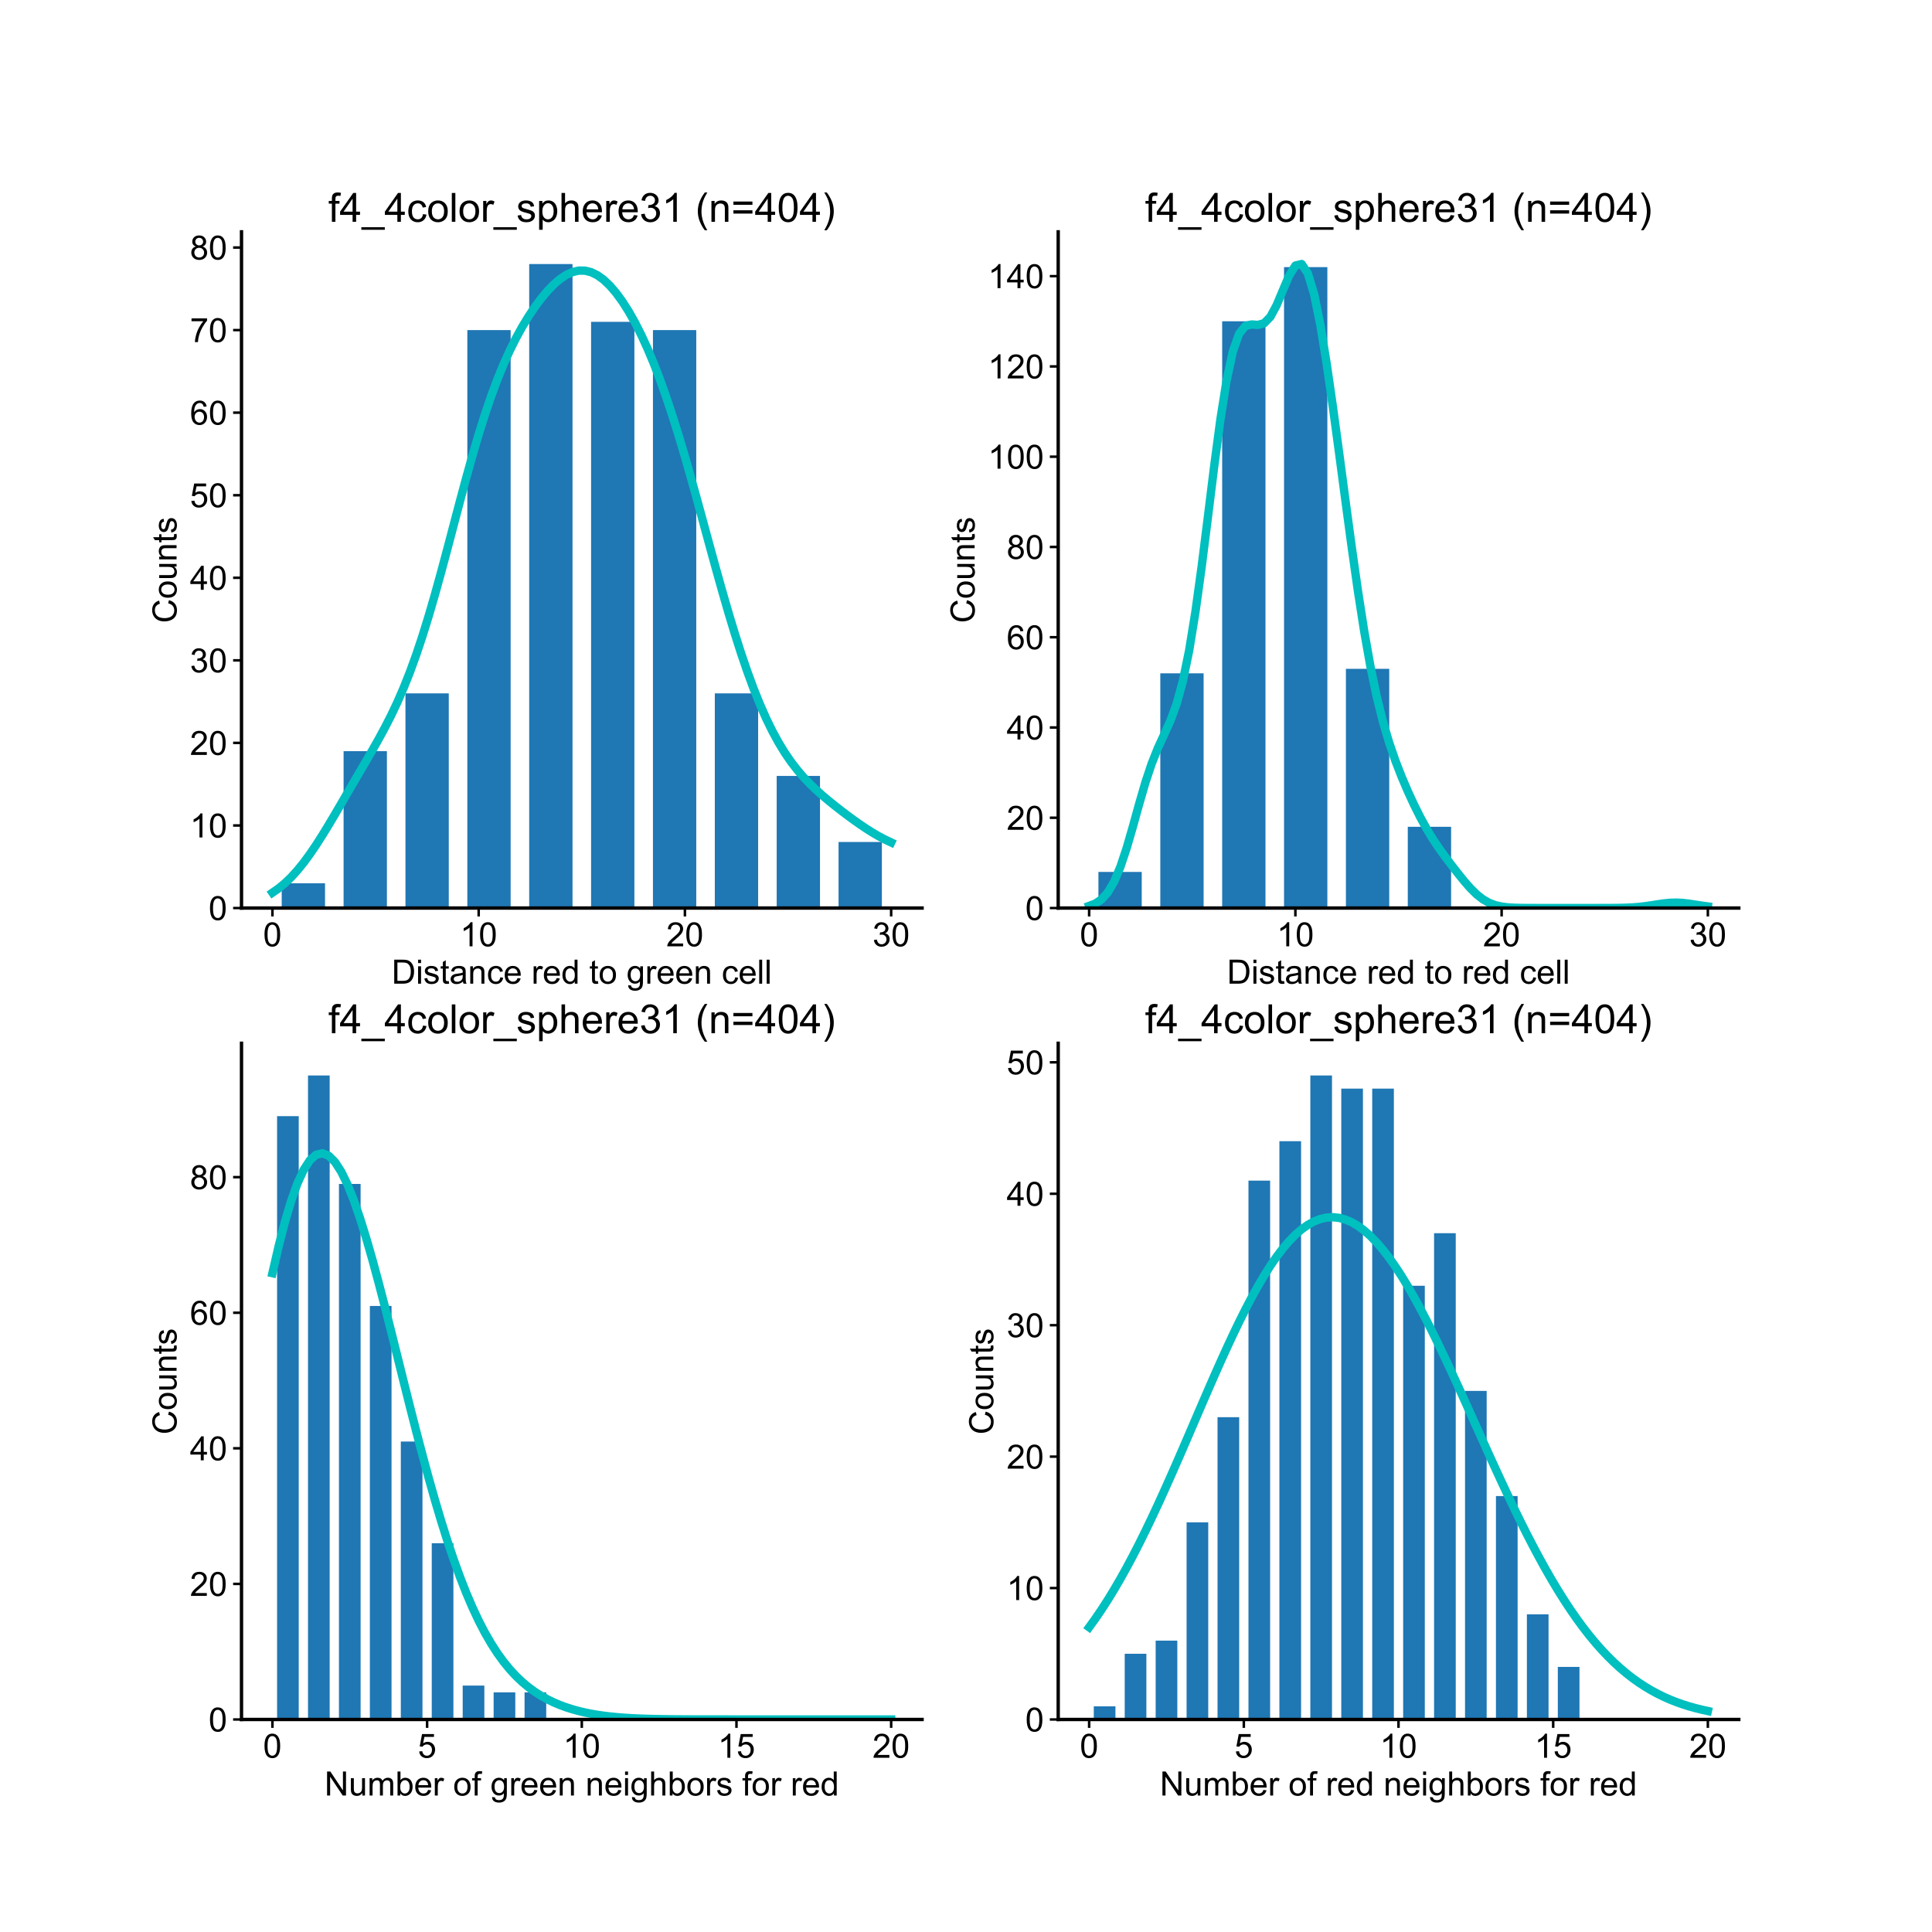 <?xml version="1.0" encoding="utf-8" standalone="no"?>
<!DOCTYPE svg PUBLIC "-//W3C//DTD SVG 1.1//EN"
  "http://www.w3.org/Graphics/SVG/1.1/DTD/svg11.dtd">
<!-- Created with matplotlib (https://matplotlib.org/) -->
<svg height="1152pt" version="1.1" viewBox="0 0 1152 1152" width="1152pt" xmlns="http://www.w3.org/2000/svg" xmlns:xlink="http://www.w3.org/1999/xlink">
 <defs>
  <style type="text/css">
*{stroke-linecap:butt;stroke-linejoin:round;}
  </style>
 </defs>
 <g id="figure_1">
  <g id="patch_1">
   <path d="M 0 1152 
L 1152 1152 
L 1152 0 
L 0 0 
z
" style="fill:none;"/>
  </g>
  <g id="axes_1">
   <g id="patch_2">
    <path d="M 144 541.44 
L 549.818 541.44 
L 549.818 138.24 
L 144 138.24 
z
" style="fill:none;"/>
   </g>
   <g id="matplotlib.axis_1">
    <g id="xtick_1">
     <g id="line2d_1">
      <defs>
       <path d="M 0 0 
L 0 5 
" id="m8ef0209c12" style="stroke:#000000;stroke-width:1.5;"/>
      </defs>
      <g>
       <use style="stroke:#000000;stroke-width:1.5;" x="162.446" xlink:href="#m8ef0209c12" y="541.44"/>
      </g>
     </g>
     <g id="text_1">
      <!-- 0 -->
      <defs>
       <path d="M 4.156 35.297 
Q 4.156 48 6.766 55.734 
Q 9.375 63.484 14.516 67.672 
Q 19.672 71.875 27.484 71.875 
Q 33.25 71.875 37.594 69.547 
Q 41.938 67.234 44.766 62.859 
Q 47.609 58.5 49.219 52.219 
Q 50.828 45.953 50.828 35.297 
Q 50.828 22.703 48.234 14.969 
Q 45.656 7.234 40.5 3 
Q 35.359 -1.219 27.484 -1.219 
Q 17.141 -1.219 11.234 6.203 
Q 4.156 15.141 4.156 35.297 
z
M 13.188 35.297 
Q 13.188 17.672 17.312 11.828 
Q 21.438 6 27.484 6 
Q 33.547 6 37.672 11.859 
Q 41.797 17.719 41.797 35.297 
Q 41.797 52.984 37.672 58.781 
Q 33.547 64.594 27.391 64.594 
Q 21.344 64.594 17.719 59.469 
Q 13.188 52.938 13.188 35.297 
z
" id="ArialMT-48"/>
      </defs>
      <g transform="translate(156.885 564.256)scale(0.2 -0.2)">
       <use xlink:href="#ArialMT-48"/>
      </g>
     </g>
    </g>
    <g id="xtick_2">
     <g id="line2d_2">
      <g>
       <use style="stroke:#000000;stroke-width:1.5;" x="285.421" xlink:href="#m8ef0209c12" y="541.44"/>
      </g>
     </g>
     <g id="text_2">
      <!-- 10 -->
      <defs>
       <path d="M 37.25 0 
L 28.469 0 
L 28.469 56 
Q 25.297 52.984 20.141 49.953 
Q 14.984 46.922 10.891 45.406 
L 10.891 53.906 
Q 18.266 57.375 23.781 62.297 
Q 29.297 67.234 31.594 71.875 
L 37.25 71.875 
z
" id="ArialMT-49"/>
      </defs>
      <g transform="translate(274.3 564.256)scale(0.2 -0.2)">
       <use xlink:href="#ArialMT-49"/>
       <use x="55.615" xlink:href="#ArialMT-48"/>
      </g>
     </g>
    </g>
    <g id="xtick_3">
     <g id="line2d_3">
      <g>
       <use style="stroke:#000000;stroke-width:1.5;" x="408.397" xlink:href="#m8ef0209c12" y="541.44"/>
      </g>
     </g>
     <g id="text_3">
      <!-- 20 -->
      <defs>
       <path d="M 50.344 8.453 
L 50.344 0 
L 3.031 0 
Q 2.938 3.172 4.047 6.109 
Q 5.859 10.938 9.828 15.625 
Q 13.812 20.312 21.344 26.469 
Q 33.016 36.031 37.109 41.625 
Q 41.219 47.219 41.219 52.203 
Q 41.219 57.422 37.469 61 
Q 33.734 64.594 27.734 64.594 
Q 21.391 64.594 17.578 60.781 
Q 13.766 56.984 13.719 50.25 
L 4.688 51.172 
Q 5.609 61.281 11.656 66.578 
Q 17.719 71.875 27.938 71.875 
Q 38.234 71.875 44.234 66.156 
Q 50.25 60.453 50.25 52 
Q 50.25 47.703 48.484 43.547 
Q 46.734 39.406 42.656 34.812 
Q 38.578 30.219 29.109 22.219 
Q 21.188 15.578 18.938 13.203 
Q 16.703 10.844 15.234 8.453 
z
" id="ArialMT-50"/>
      </defs>
      <g transform="translate(397.275 564.256)scale(0.2 -0.2)">
       <use xlink:href="#ArialMT-50"/>
       <use x="55.615" xlink:href="#ArialMT-48"/>
      </g>
     </g>
    </g>
    <g id="xtick_4">
     <g id="line2d_4">
      <g>
       <use style="stroke:#000000;stroke-width:1.5;" x="531.372" xlink:href="#m8ef0209c12" y="541.44"/>
      </g>
     </g>
     <g id="text_4">
      <!-- 30 -->
      <defs>
       <path d="M 4.203 18.891 
L 12.984 20.062 
Q 14.5 12.594 18.141 9.297 
Q 21.781 6 27 6 
Q 33.203 6 37.469 10.297 
Q 41.75 14.594 41.75 20.953 
Q 41.75 27 37.797 30.922 
Q 33.844 34.859 27.734 34.859 
Q 25.25 34.859 21.531 33.891 
L 22.516 41.609 
Q 23.391 41.5 23.922 41.5 
Q 29.547 41.5 34.031 44.422 
Q 38.531 47.359 38.531 53.469 
Q 38.531 58.297 35.25 61.469 
Q 31.984 64.656 26.812 64.656 
Q 21.688 64.656 18.266 61.422 
Q 14.844 58.203 13.875 51.766 
L 5.078 53.328 
Q 6.688 62.156 12.391 67.016 
Q 18.109 71.875 26.609 71.875 
Q 32.469 71.875 37.391 69.359 
Q 42.328 66.844 44.938 62.5 
Q 47.562 58.156 47.562 53.266 
Q 47.562 48.641 45.062 44.828 
Q 42.578 41.016 37.703 38.766 
Q 44.047 37.312 47.562 32.688 
Q 51.078 28.078 51.078 21.141 
Q 51.078 11.766 44.234 5.25 
Q 37.406 -1.266 26.953 -1.266 
Q 17.531 -1.266 11.297 4.344 
Q 5.078 9.969 4.203 18.891 
z
" id="ArialMT-51"/>
      </defs>
      <g transform="translate(520.25 564.256)scale(0.2 -0.2)">
       <use xlink:href="#ArialMT-51"/>
       <use x="55.615" xlink:href="#ArialMT-48"/>
      </g>
     </g>
    </g>
    <g id="text_5">
     <!-- Distance red to green cell -->
     <defs>
      <path d="M 7.719 0 
L 7.719 71.578 
L 32.375 71.578 
Q 40.719 71.578 45.125 70.562 
Q 51.266 69.141 55.609 65.438 
Q 61.281 60.641 64.078 53.188 
Q 66.891 45.75 66.891 36.188 
Q 66.891 28.031 64.984 21.734 
Q 63.094 15.438 60.109 11.297 
Q 57.125 7.172 53.578 4.797 
Q 50.047 2.438 45.047 1.219 
Q 40.047 0 33.547 0 
z
M 17.188 8.453 
L 32.469 8.453 
Q 39.547 8.453 43.578 9.766 
Q 47.609 11.078 50 13.484 
Q 53.375 16.844 55.25 22.531 
Q 57.125 28.219 57.125 36.328 
Q 57.125 47.562 53.438 53.594 
Q 49.75 59.625 44.484 61.672 
Q 40.672 63.141 32.234 63.141 
L 17.188 63.141 
z
" id="ArialMT-68"/>
      <path d="M 6.641 61.469 
L 6.641 71.578 
L 15.438 71.578 
L 15.438 61.469 
z
M 6.641 0 
L 6.641 51.859 
L 15.438 51.859 
L 15.438 0 
z
" id="ArialMT-105"/>
      <path d="M 3.078 15.484 
L 11.766 16.844 
Q 12.5 11.625 15.844 8.844 
Q 19.188 6.062 25.203 6.062 
Q 31.25 6.062 34.172 8.516 
Q 37.109 10.984 37.109 14.312 
Q 37.109 17.281 34.516 19 
Q 32.719 20.172 25.531 21.969 
Q 15.875 24.422 12.141 26.203 
Q 8.406 27.984 6.469 31.125 
Q 4.547 34.281 4.547 38.094 
Q 4.547 41.547 6.125 44.5 
Q 7.719 47.469 10.453 49.422 
Q 12.5 50.922 16.031 51.969 
Q 19.578 53.031 23.641 53.031 
Q 29.734 53.031 34.344 51.266 
Q 38.969 49.516 41.156 46.5 
Q 43.359 43.5 44.188 38.484 
L 35.594 37.312 
Q 35.016 41.312 32.203 43.547 
Q 29.391 45.797 24.266 45.797 
Q 18.219 45.797 15.625 43.797 
Q 13.031 41.797 13.031 39.109 
Q 13.031 37.406 14.109 36.031 
Q 15.188 34.625 17.484 33.688 
Q 18.797 33.203 25.25 31.453 
Q 34.578 28.953 38.25 27.359 
Q 41.938 25.781 44.031 22.75 
Q 46.141 19.734 46.141 15.234 
Q 46.141 10.844 43.578 6.953 
Q 41.016 3.078 36.172 0.953 
Q 31.344 -1.172 25.25 -1.172 
Q 15.141 -1.172 9.844 3.031 
Q 4.547 7.234 3.078 15.484 
z
" id="ArialMT-115"/>
      <path d="M 25.781 7.859 
L 27.047 0.094 
Q 23.344 -0.688 20.406 -0.688 
Q 15.625 -0.688 12.984 0.828 
Q 10.359 2.344 9.281 4.812 
Q 8.203 7.281 8.203 15.188 
L 8.203 45.016 
L 1.766 45.016 
L 1.766 51.859 
L 8.203 51.859 
L 8.203 64.703 
L 16.938 69.969 
L 16.938 51.859 
L 25.781 51.859 
L 25.781 45.016 
L 16.938 45.016 
L 16.938 14.703 
Q 16.938 10.938 17.406 9.859 
Q 17.875 8.797 18.922 8.156 
Q 19.969 7.516 21.922 7.516 
Q 23.391 7.516 25.781 7.859 
z
" id="ArialMT-116"/>
      <path d="M 40.438 6.391 
Q 35.547 2.25 31.031 0.531 
Q 26.516 -1.172 21.344 -1.172 
Q 12.797 -1.172 8.203 3 
Q 3.609 7.172 3.609 13.672 
Q 3.609 17.484 5.344 20.625 
Q 7.078 23.781 9.891 25.688 
Q 12.703 27.594 16.219 28.562 
Q 18.797 29.25 24.031 29.891 
Q 34.672 31.156 39.703 32.906 
Q 39.75 34.719 39.75 35.203 
Q 39.75 40.578 37.25 42.781 
Q 33.891 45.75 27.25 45.75 
Q 21.047 45.75 18.094 43.578 
Q 15.141 41.406 13.719 35.891 
L 5.125 37.062 
Q 6.297 42.578 8.984 45.969 
Q 11.672 49.359 16.75 51.188 
Q 21.828 53.031 28.516 53.031 
Q 35.156 53.031 39.297 51.469 
Q 43.453 49.906 45.406 47.531 
Q 47.359 45.172 48.141 41.547 
Q 48.578 39.312 48.578 33.453 
L 48.578 21.734 
Q 48.578 9.469 49.141 6.219 
Q 49.703 2.984 51.375 0 
L 42.188 0 
Q 40.828 2.734 40.438 6.391 
z
M 39.703 26.031 
Q 34.906 24.078 25.344 22.703 
Q 19.922 21.922 17.672 20.938 
Q 15.438 19.969 14.203 18.094 
Q 12.984 16.219 12.984 13.922 
Q 12.984 10.406 15.641 8.062 
Q 18.312 5.719 23.438 5.719 
Q 28.516 5.719 32.469 7.938 
Q 36.422 10.156 38.281 14.016 
Q 39.703 17 39.703 22.797 
z
" id="ArialMT-97"/>
      <path d="M 6.594 0 
L 6.594 51.859 
L 14.5 51.859 
L 14.5 44.484 
Q 20.219 53.031 31 53.031 
Q 35.688 53.031 39.625 51.344 
Q 43.562 49.656 45.516 46.922 
Q 47.469 44.188 48.25 40.438 
Q 48.734 37.984 48.734 31.891 
L 48.734 0 
L 39.938 0 
L 39.938 31.547 
Q 39.938 36.922 38.906 39.578 
Q 37.891 42.234 35.281 43.812 
Q 32.672 45.406 29.156 45.406 
Q 23.531 45.406 19.453 41.844 
Q 15.375 38.281 15.375 28.328 
L 15.375 0 
z
" id="ArialMT-110"/>
      <path d="M 40.438 19 
L 49.078 17.875 
Q 47.656 8.938 41.812 3.875 
Q 35.984 -1.172 27.484 -1.172 
Q 16.844 -1.172 10.375 5.781 
Q 3.906 12.75 3.906 25.734 
Q 3.906 34.125 6.688 40.422 
Q 9.469 46.734 15.156 49.875 
Q 20.844 53.031 27.547 53.031 
Q 35.984 53.031 41.359 48.75 
Q 46.734 44.484 48.25 36.625 
L 39.703 35.297 
Q 38.484 40.531 35.375 43.156 
Q 32.281 45.797 27.875 45.797 
Q 21.234 45.797 17.078 41.031 
Q 12.938 36.281 12.938 25.984 
Q 12.938 15.531 16.938 10.797 
Q 20.953 6.062 27.391 6.062 
Q 32.562 6.062 36.031 9.234 
Q 39.5 12.406 40.438 19 
z
" id="ArialMT-99"/>
      <path d="M 42.094 16.703 
L 51.172 15.578 
Q 49.031 7.625 43.219 3.219 
Q 37.406 -1.172 28.375 -1.172 
Q 17 -1.172 10.328 5.828 
Q 3.656 12.844 3.656 25.484 
Q 3.656 38.578 10.391 45.797 
Q 17.141 53.031 27.875 53.031 
Q 38.281 53.031 44.875 45.953 
Q 51.469 38.875 51.469 26.031 
Q 51.469 25.25 51.422 23.688 
L 12.75 23.688 
Q 13.234 15.141 17.578 10.594 
Q 21.922 6.062 28.422 6.062 
Q 33.25 6.062 36.672 8.594 
Q 40.094 11.141 42.094 16.703 
z
M 13.234 30.906 
L 42.188 30.906 
Q 41.609 37.453 38.875 40.719 
Q 34.672 45.797 27.984 45.797 
Q 21.922 45.797 17.797 41.75 
Q 13.672 37.703 13.234 30.906 
z
" id="ArialMT-101"/>
      <path id="ArialMT-32"/>
      <path d="M 6.5 0 
L 6.5 51.859 
L 14.406 51.859 
L 14.406 44 
Q 17.438 49.516 20 51.266 
Q 22.562 53.031 25.641 53.031 
Q 30.078 53.031 34.672 50.203 
L 31.641 42.047 
Q 28.422 43.953 25.203 43.953 
Q 22.312 43.953 20.016 42.219 
Q 17.719 40.484 16.75 37.406 
Q 15.281 32.719 15.281 27.156 
L 15.281 0 
z
" id="ArialMT-114"/>
      <path d="M 40.234 0 
L 40.234 6.547 
Q 35.297 -1.172 25.734 -1.172 
Q 19.531 -1.172 14.328 2.25 
Q 9.125 5.672 6.266 11.797 
Q 3.422 17.922 3.422 25.875 
Q 3.422 33.641 6 39.969 
Q 8.594 46.297 13.766 49.656 
Q 18.953 53.031 25.344 53.031 
Q 30.031 53.031 33.688 51.047 
Q 37.359 49.078 39.656 45.906 
L 39.656 71.578 
L 48.391 71.578 
L 48.391 0 
z
M 12.453 25.875 
Q 12.453 15.922 16.641 10.984 
Q 20.844 6.062 26.562 6.062 
Q 32.328 6.062 36.344 10.766 
Q 40.375 15.484 40.375 25.141 
Q 40.375 35.797 36.266 40.766 
Q 32.172 45.75 26.172 45.75 
Q 20.312 45.75 16.375 40.969 
Q 12.453 36.188 12.453 25.875 
z
" id="ArialMT-100"/>
      <path d="M 3.328 25.922 
Q 3.328 40.328 11.328 47.266 
Q 18.016 53.031 27.641 53.031 
Q 38.328 53.031 45.109 46.016 
Q 51.906 39.016 51.906 26.656 
Q 51.906 16.656 48.906 10.906 
Q 45.906 5.172 40.156 2 
Q 34.422 -1.172 27.641 -1.172 
Q 16.75 -1.172 10.031 5.812 
Q 3.328 12.797 3.328 25.922 
z
M 12.359 25.922 
Q 12.359 15.969 16.703 11.016 
Q 21.047 6.062 27.641 6.062 
Q 34.188 6.062 38.531 11.031 
Q 42.875 16.016 42.875 26.219 
Q 42.875 35.844 38.5 40.797 
Q 34.125 45.75 27.641 45.75 
Q 21.047 45.75 16.703 40.812 
Q 12.359 35.891 12.359 25.922 
z
" id="ArialMT-111"/>
      <path d="M 4.984 -4.297 
L 13.531 -5.562 
Q 14.062 -9.516 16.5 -11.328 
Q 19.781 -13.766 25.438 -13.766 
Q 31.547 -13.766 34.859 -11.328 
Q 38.188 -8.891 39.359 -4.5 
Q 40.047 -1.812 39.984 6.781 
Q 34.234 0 25.641 0 
Q 14.938 0 9.078 7.719 
Q 3.219 15.438 3.219 26.219 
Q 3.219 33.641 5.906 39.906 
Q 8.594 46.188 13.688 49.609 
Q 18.797 53.031 25.688 53.031 
Q 34.859 53.031 40.828 45.609 
L 40.828 51.859 
L 48.922 51.859 
L 48.922 7.031 
Q 48.922 -5.078 46.453 -10.125 
Q 44 -15.188 38.641 -18.109 
Q 33.297 -21.047 25.484 -21.047 
Q 16.219 -21.047 10.5 -16.875 
Q 4.781 -12.703 4.984 -4.297 
z
M 12.25 26.859 
Q 12.25 16.656 16.297 11.969 
Q 20.359 7.281 26.469 7.281 
Q 32.516 7.281 36.609 11.938 
Q 40.719 16.609 40.719 26.562 
Q 40.719 36.078 36.5 40.906 
Q 32.281 45.75 26.312 45.75 
Q 20.453 45.75 16.344 40.984 
Q 12.25 36.234 12.25 26.859 
z
" id="ArialMT-103"/>
      <path d="M 6.391 0 
L 6.391 71.578 
L 15.188 71.578 
L 15.188 0 
z
" id="ArialMT-108"/>
     </defs>
     <g transform="translate(233.523 586.546)scale(0.2 -0.2)">
      <use xlink:href="#ArialMT-68"/>
      <use x="72.217" xlink:href="#ArialMT-105"/>
      <use x="94.434" xlink:href="#ArialMT-115"/>
      <use x="144.434" xlink:href="#ArialMT-116"/>
      <use x="172.217" xlink:href="#ArialMT-97"/>
      <use x="227.832" xlink:href="#ArialMT-110"/>
      <use x="283.447" xlink:href="#ArialMT-99"/>
      <use x="333.447" xlink:href="#ArialMT-101"/>
      <use x="389.062" xlink:href="#ArialMT-32"/>
      <use x="416.846" xlink:href="#ArialMT-114"/>
      <use x="450.146" xlink:href="#ArialMT-101"/>
      <use x="505.762" xlink:href="#ArialMT-100"/>
      <use x="561.377" xlink:href="#ArialMT-32"/>
      <use x="589.16" xlink:href="#ArialMT-116"/>
      <use x="616.943" xlink:href="#ArialMT-111"/>
      <use x="672.559" xlink:href="#ArialMT-32"/>
      <use x="700.342" xlink:href="#ArialMT-103"/>
      <use x="755.957" xlink:href="#ArialMT-114"/>
      <use x="789.258" xlink:href="#ArialMT-101"/>
      <use x="844.873" xlink:href="#ArialMT-101"/>
      <use x="900.488" xlink:href="#ArialMT-110"/>
      <use x="956.104" xlink:href="#ArialMT-32"/>
      <use x="983.887" xlink:href="#ArialMT-99"/>
      <use x="1033.887" xlink:href="#ArialMT-101"/>
      <use x="1089.502" xlink:href="#ArialMT-108"/>
      <use x="1111.719" xlink:href="#ArialMT-108"/>
     </g>
    </g>
   </g>
   <g id="matplotlib.axis_2">
    <g id="ytick_1">
     <g id="line2d_5">
      <defs>
       <path d="M 0 0 
L -5 0 
" id="m0e97b6c32c" style="stroke:#000000;stroke-width:1.5;"/>
      </defs>
      <g>
       <use style="stroke:#000000;stroke-width:1.5;" x="144" xlink:href="#m0e97b6c32c" y="541.44"/>
      </g>
     </g>
     <g id="text_6">
      <!-- 0 -->
      <g transform="translate(124.378 548.598)scale(0.2 -0.2)">
       <use xlink:href="#ArialMT-48"/>
      </g>
     </g>
    </g>
    <g id="ytick_2">
     <g id="line2d_6">
      <g>
       <use style="stroke:#000000;stroke-width:1.5;" x="144" xlink:href="#m0e97b6c32c" y="492.209"/>
      </g>
     </g>
     <g id="text_7">
      <!-- 10 -->
      <g transform="translate(113.256 499.367)scale(0.2 -0.2)">
       <use xlink:href="#ArialMT-49"/>
       <use x="55.615" xlink:href="#ArialMT-48"/>
      </g>
     </g>
    </g>
    <g id="ytick_3">
     <g id="line2d_7">
      <g>
       <use style="stroke:#000000;stroke-width:1.5;" x="144" xlink:href="#m0e97b6c32c" y="442.978"/>
      </g>
     </g>
     <g id="text_8">
      <!-- 20 -->
      <g transform="translate(113.256 450.136)scale(0.2 -0.2)">
       <use xlink:href="#ArialMT-50"/>
       <use x="55.615" xlink:href="#ArialMT-48"/>
      </g>
     </g>
    </g>
    <g id="ytick_4">
     <g id="line2d_8">
      <g>
       <use style="stroke:#000000;stroke-width:1.5;" x="144" xlink:href="#m0e97b6c32c" y="393.748"/>
      </g>
     </g>
     <g id="text_9">
      <!-- 30 -->
      <g transform="translate(113.256 400.906)scale(0.2 -0.2)">
       <use xlink:href="#ArialMT-51"/>
       <use x="55.615" xlink:href="#ArialMT-48"/>
      </g>
     </g>
    </g>
    <g id="ytick_5">
     <g id="line2d_9">
      <g>
       <use style="stroke:#000000;stroke-width:1.5;" x="144" xlink:href="#m0e97b6c32c" y="344.517"/>
      </g>
     </g>
     <g id="text_10">
      <!-- 40 -->
      <defs>
       <path d="M 32.328 0 
L 32.328 17.141 
L 1.266 17.141 
L 1.266 25.203 
L 33.938 71.578 
L 41.109 71.578 
L 41.109 25.203 
L 50.781 25.203 
L 50.781 17.141 
L 41.109 17.141 
L 41.109 0 
z
M 32.328 25.203 
L 32.328 57.469 
L 9.906 25.203 
z
" id="ArialMT-52"/>
      </defs>
      <g transform="translate(113.256 351.675)scale(0.2 -0.2)">
       <use xlink:href="#ArialMT-52"/>
       <use x="55.615" xlink:href="#ArialMT-48"/>
      </g>
     </g>
    </g>
    <g id="ytick_6">
     <g id="line2d_10">
      <g>
       <use style="stroke:#000000;stroke-width:1.5;" x="144" xlink:href="#m0e97b6c32c" y="295.286"/>
      </g>
     </g>
     <g id="text_11">
      <!-- 50 -->
      <defs>
       <path d="M 4.156 18.75 
L 13.375 19.531 
Q 14.406 12.797 18.141 9.391 
Q 21.875 6 27.156 6 
Q 33.5 6 37.891 10.781 
Q 42.281 15.578 42.281 23.484 
Q 42.281 31 38.062 35.344 
Q 33.844 39.703 27 39.703 
Q 22.75 39.703 19.328 37.766 
Q 15.922 35.844 13.969 32.766 
L 5.719 33.844 
L 12.641 70.609 
L 48.25 70.609 
L 48.25 62.203 
L 19.672 62.203 
L 15.828 42.969 
Q 22.266 47.469 29.344 47.469 
Q 38.719 47.469 45.156 40.969 
Q 51.609 34.469 51.609 24.266 
Q 51.609 14.547 45.953 7.469 
Q 39.062 -1.219 27.156 -1.219 
Q 17.391 -1.219 11.203 4.25 
Q 5.031 9.719 4.156 18.75 
z
" id="ArialMT-53"/>
      </defs>
      <g transform="translate(113.256 302.444)scale(0.2 -0.2)">
       <use xlink:href="#ArialMT-53"/>
       <use x="55.615" xlink:href="#ArialMT-48"/>
      </g>
     </g>
    </g>
    <g id="ytick_7">
     <g id="line2d_11">
      <g>
       <use style="stroke:#000000;stroke-width:1.5;" x="144" xlink:href="#m0e97b6c32c" y="246.055"/>
      </g>
     </g>
     <g id="text_12">
      <!-- 60 -->
      <defs>
       <path d="M 49.75 54.047 
L 41.016 53.375 
Q 39.844 58.547 37.703 60.891 
Q 34.125 64.656 28.906 64.656 
Q 24.703 64.656 21.531 62.312 
Q 17.391 59.281 14.984 53.469 
Q 12.594 47.656 12.5 36.922 
Q 15.672 41.75 20.266 44.094 
Q 24.859 46.438 29.891 46.438 
Q 38.672 46.438 44.844 39.969 
Q 51.031 33.5 51.031 23.25 
Q 51.031 16.5 48.125 10.719 
Q 45.219 4.938 40.141 1.859 
Q 35.062 -1.219 28.609 -1.219 
Q 17.625 -1.219 10.688 6.859 
Q 3.766 14.938 3.766 33.5 
Q 3.766 54.25 11.422 63.672 
Q 18.109 71.875 29.438 71.875 
Q 37.891 71.875 43.281 67.141 
Q 48.688 62.406 49.75 54.047 
z
M 13.875 23.188 
Q 13.875 18.656 15.797 14.5 
Q 17.719 10.359 21.188 8.172 
Q 24.656 6 28.469 6 
Q 34.031 6 38.031 10.484 
Q 42.047 14.984 42.047 22.703 
Q 42.047 30.125 38.078 34.391 
Q 34.125 38.672 28.125 38.672 
Q 22.172 38.672 18.016 34.391 
Q 13.875 30.125 13.875 23.188 
z
" id="ArialMT-54"/>
      </defs>
      <g transform="translate(113.256 253.213)scale(0.2 -0.2)">
       <use xlink:href="#ArialMT-54"/>
       <use x="55.615" xlink:href="#ArialMT-48"/>
      </g>
     </g>
    </g>
    <g id="ytick_8">
     <g id="line2d_12">
      <g>
       <use style="stroke:#000000;stroke-width:1.5;" x="144" xlink:href="#m0e97b6c32c" y="196.825"/>
      </g>
     </g>
     <g id="text_13">
      <!-- 70 -->
      <defs>
       <path d="M 4.734 62.203 
L 4.734 70.656 
L 51.078 70.656 
L 51.078 63.812 
Q 44.234 56.547 37.516 44.484 
Q 30.812 32.422 27.156 19.672 
Q 24.516 10.688 23.781 0 
L 14.75 0 
Q 14.891 8.453 18.062 20.406 
Q 21.234 32.375 27.172 43.484 
Q 33.109 54.594 39.797 62.203 
z
" id="ArialMT-55"/>
      </defs>
      <g transform="translate(113.256 203.982)scale(0.2 -0.2)">
       <use xlink:href="#ArialMT-55"/>
       <use x="55.615" xlink:href="#ArialMT-48"/>
      </g>
     </g>
    </g>
    <g id="ytick_9">
     <g id="line2d_13">
      <g>
       <use style="stroke:#000000;stroke-width:1.5;" x="144" xlink:href="#m0e97b6c32c" y="147.594"/>
      </g>
     </g>
     <g id="text_14">
      <!-- 80 -->
      <defs>
       <path d="M 17.672 38.812 
Q 12.203 40.828 9.562 44.531 
Q 6.938 48.25 6.938 53.422 
Q 6.938 61.234 12.547 66.547 
Q 18.172 71.875 27.484 71.875 
Q 36.859 71.875 42.578 66.422 
Q 48.297 60.984 48.297 53.172 
Q 48.297 48.188 45.672 44.5 
Q 43.062 40.828 37.75 38.812 
Q 44.344 36.672 47.781 31.875 
Q 51.219 27.094 51.219 20.453 
Q 51.219 11.281 44.719 5.031 
Q 38.234 -1.219 27.641 -1.219 
Q 17.047 -1.219 10.547 5.047 
Q 4.047 11.328 4.047 20.703 
Q 4.047 27.688 7.594 32.391 
Q 11.141 37.109 17.672 38.812 
z
M 15.922 53.719 
Q 15.922 48.641 19.188 45.406 
Q 22.469 42.188 27.688 42.188 
Q 32.766 42.188 36.016 45.375 
Q 39.266 48.578 39.266 53.219 
Q 39.266 58.062 35.906 61.359 
Q 32.562 64.656 27.594 64.656 
Q 22.562 64.656 19.234 61.422 
Q 15.922 58.203 15.922 53.719 
z
M 13.094 20.656 
Q 13.094 16.891 14.875 13.375 
Q 16.656 9.859 20.172 7.922 
Q 23.688 6 27.734 6 
Q 34.031 6 38.125 10.047 
Q 42.234 14.109 42.234 20.359 
Q 42.234 26.703 38.016 30.859 
Q 33.797 35.016 27.438 35.016 
Q 21.234 35.016 17.156 30.906 
Q 13.094 26.812 13.094 20.656 
z
" id="ArialMT-56"/>
      </defs>
      <g transform="translate(113.256 154.752)scale(0.2 -0.2)">
       <use xlink:href="#ArialMT-56"/>
       <use x="55.615" xlink:href="#ArialMT-48"/>
      </g>
     </g>
    </g>
    <g id="text_15">
     <!-- Counts -->
     <defs>
      <path d="M 58.797 25.094 
L 68.266 22.703 
Q 65.281 11.031 57.547 4.906 
Q 49.812 -1.219 38.625 -1.219 
Q 27.047 -1.219 19.797 3.484 
Q 12.547 8.203 8.766 17.141 
Q 4.984 26.078 4.984 36.328 
Q 4.984 47.516 9.25 55.828 
Q 13.531 64.156 21.406 68.469 
Q 29.297 72.797 38.766 72.797 
Q 49.516 72.797 56.828 67.328 
Q 64.156 61.859 67.047 51.953 
L 57.719 49.75 
Q 55.219 57.562 50.484 61.125 
Q 45.75 64.703 38.578 64.703 
Q 30.328 64.703 24.781 60.734 
Q 19.234 56.781 16.984 50.109 
Q 14.75 43.453 14.75 36.375 
Q 14.75 27.25 17.406 20.438 
Q 20.062 13.625 25.672 10.25 
Q 31.297 6.891 37.844 6.891 
Q 45.797 6.891 51.312 11.469 
Q 56.844 16.062 58.797 25.094 
z
" id="ArialMT-67"/>
      <path d="M 40.578 0 
L 40.578 7.625 
Q 34.516 -1.172 24.125 -1.172 
Q 19.531 -1.172 15.547 0.578 
Q 11.578 2.344 9.641 5 
Q 7.719 7.672 6.938 11.531 
Q 6.391 14.109 6.391 19.734 
L 6.391 51.859 
L 15.188 51.859 
L 15.188 23.094 
Q 15.188 16.219 15.719 13.812 
Q 16.547 10.359 19.234 8.375 
Q 21.922 6.391 25.875 6.391 
Q 29.828 6.391 33.297 8.422 
Q 36.766 10.453 38.203 13.938 
Q 39.656 17.438 39.656 24.078 
L 39.656 51.859 
L 48.438 51.859 
L 48.438 0 
z
" id="ArialMT-117"/>
     </defs>
     <g transform="translate(105.281 371.523)rotate(-90)scale(0.2 -0.2)">
      <use xlink:href="#ArialMT-67"/>
      <use x="72.217" xlink:href="#ArialMT-111"/>
      <use x="127.832" xlink:href="#ArialMT-117"/>
      <use x="183.447" xlink:href="#ArialMT-110"/>
      <use x="239.062" xlink:href="#ArialMT-116"/>
      <use x="266.846" xlink:href="#ArialMT-115"/>
     </g>
    </g>
   </g>
   <g id="patch_3">
    <path clip-path="url(#p315627210a)" d="M 167.98 541.44 
L 193.805 541.44 
L 193.805 526.671 
L 167.98 526.671 
z
" style="fill:#1f77b4;"/>
   </g>
   <g id="patch_4">
    <path clip-path="url(#p315627210a)" d="M 204.873 541.44 
L 230.698 541.44 
L 230.698 447.902 
L 204.873 447.902 
z
" style="fill:#1f77b4;"/>
   </g>
   <g id="patch_5">
    <path clip-path="url(#p315627210a)" d="M 241.765 541.44 
L 267.59 541.44 
L 267.59 413.44 
L 241.765 413.44 
z
" style="fill:#1f77b4;"/>
   </g>
   <g id="patch_6">
    <path clip-path="url(#p315627210a)" d="M 278.658 541.44 
L 304.483 541.44 
L 304.483 196.825 
L 278.658 196.825 
z
" style="fill:#1f77b4;"/>
   </g>
   <g id="patch_7">
    <path clip-path="url(#p315627210a)" d="M 315.55 541.44 
L 341.375 541.44 
L 341.375 157.44 
L 315.55 157.44 
z
" style="fill:#1f77b4;"/>
   </g>
   <g id="patch_8">
    <path clip-path="url(#p315627210a)" d="M 352.443 541.44 
L 378.268 541.44 
L 378.268 191.902 
L 352.443 191.902 
z
" style="fill:#1f77b4;"/>
   </g>
   <g id="patch_9">
    <path clip-path="url(#p315627210a)" d="M 389.336 541.44 
L 415.16 541.44 
L 415.16 196.825 
L 389.336 196.825 
z
" style="fill:#1f77b4;"/>
   </g>
   <g id="patch_10">
    <path clip-path="url(#p315627210a)" d="M 426.228 541.44 
L 452.053 541.44 
L 452.053 413.44 
L 426.228 413.44 
z
" style="fill:#1f77b4;"/>
   </g>
   <g id="patch_11">
    <path clip-path="url(#p315627210a)" d="M 463.121 541.44 
L 488.945 541.44 
L 488.945 462.671 
L 463.121 462.671 
z
" style="fill:#1f77b4;"/>
   </g>
   <g id="patch_12">
    <path clip-path="url(#p315627210a)" d="M 500.013 541.44 
L 525.838 541.44 
L 525.838 502.055 
L 500.013 502.055 
z
" style="fill:#1f77b4;"/>
   </g>
   <g id="line2d_14">
    <path clip-path="url(#p315627210a)" d="M 162.446 532.274 
L 166.173 529.692 
L 169.899 526.622 
L 173.626 523.041 
L 177.352 518.942 
L 181.079 514.34 
L 184.805 509.269 
L 188.532 503.784 
L 192.258 497.954 
L 195.985 491.862 
L 199.711 485.593 
L 203.438 479.227 
L 207.165 472.83 
L 210.891 466.443 
L 214.618 460.078 
L 218.344 453.709 
L 222.071 447.276 
L 225.797 440.685 
L 229.524 433.811 
L 233.25 426.518 
L 236.977 418.659 
L 240.703 410.103 
L 244.43 400.738 
L 248.156 390.493 
L 251.883 379.343 
L 255.609 367.32 
L 259.336 354.511 
L 263.062 341.06 
L 266.789 327.158 
L 270.515 313.029 
L 274.242 298.917 
L 277.968 285.066 
L 281.695 271.702 
L 285.421 259.014 
L 289.148 247.146 
L 292.875 236.188 
L 296.601 226.17 
L 300.328 217.075 
L 304.054 208.848 
L 307.781 201.408 
L 311.507 194.669 
L 315.234 188.553 
L 318.96 183.004 
L 322.687 177.998 
L 326.413 173.541 
L 330.14 169.673 
L 333.866 166.451 
L 337.593 163.947 
L 341.319 162.23 
L 345.046 161.361 
L 348.772 161.378 
L 352.499 162.3 
L 356.225 164.121 
L 359.952 166.819 
L 363.678 170.358 
L 367.405 174.701 
L 371.131 179.813 
L 374.858 185.671 
L 378.585 192.266 
L 382.311 199.603 
L 386.038 207.695 
L 389.764 216.56 
L 393.491 226.209 
L 397.217 236.642 
L 400.944 247.832 
L 404.67 259.729 
L 408.397 272.251 
L 412.123 285.286 
L 415.85 298.696 
L 419.576 312.325 
L 423.303 326.007 
L 427.029 339.572 
L 430.756 352.859 
L 434.482 365.72 
L 438.209 378.027 
L 441.935 389.673 
L 445.662 400.577 
L 449.388 410.684 
L 453.115 419.962 
L 456.841 428.402 
L 460.568 436.018 
L 464.295 442.844 
L 468.021 448.932 
L 471.748 454.35 
L 475.474 459.176 
L 479.201 463.497 
L 482.927 467.402 
L 486.654 470.979 
L 490.38 474.305 
L 494.107 477.447 
L 497.833 480.456 
L 501.56 483.363 
L 505.286 486.184 
L 509.013 488.917 
L 512.739 491.549 
L 516.466 494.057 
L 520.192 496.413 
L 523.919 498.59 
L 527.645 500.566 
L 531.372 502.328 
" style="fill:none;stroke:#00bfbf;stroke-linecap:square;stroke-linejoin:miter;stroke-width:5;"/>
   </g>
   <g id="patch_13">
    <path d="M 144 541.44 
L 144 138.24 
" style="fill:none;stroke:#000000;stroke-linecap:square;stroke-linejoin:miter;stroke-width:2;"/>
   </g>
   <g id="patch_14">
    <path d="M 144 541.44 
L 549.818 541.44 
" style="fill:none;stroke:#000000;stroke-linecap:square;stroke-linejoin:miter;stroke-width:2;"/>
   </g>
   <g id="text_16">
    <!-- f4_4color_sphere31 (n=404) -->
    <defs>
     <path d="M 8.688 0 
L 8.688 45.016 
L 0.922 45.016 
L 0.922 51.859 
L 8.688 51.859 
L 8.688 57.375 
Q 8.688 62.594 9.625 65.141 
Q 10.891 68.562 14.078 70.672 
Q 17.281 72.797 23.047 72.797 
Q 26.766 72.797 31.25 71.922 
L 29.938 64.266 
Q 27.203 64.75 24.75 64.75 
Q 20.75 64.75 19.094 63.031 
Q 17.438 61.328 17.438 56.641 
L 17.438 51.859 
L 27.547 51.859 
L 27.547 45.016 
L 17.438 45.016 
L 17.438 0 
z
" id="ArialMT-102"/>
     <path d="M -1.516 -19.875 
L -1.516 -13.531 
L 56.734 -13.531 
L 56.734 -19.875 
z
" id="ArialMT-95"/>
     <path d="M 6.594 -19.875 
L 6.594 51.859 
L 14.594 51.859 
L 14.594 45.125 
Q 17.438 49.078 21 51.047 
Q 24.562 53.031 29.641 53.031 
Q 36.281 53.031 41.359 49.609 
Q 46.438 46.188 49.016 39.953 
Q 51.609 33.734 51.609 26.312 
Q 51.609 18.359 48.75 11.984 
Q 45.906 5.609 40.453 2.219 
Q 35.016 -1.172 29 -1.172 
Q 24.609 -1.172 21.109 0.688 
Q 17.625 2.547 15.375 5.375 
L 15.375 -19.875 
z
M 14.547 25.641 
Q 14.547 15.625 18.594 10.844 
Q 22.656 6.062 28.422 6.062 
Q 34.281 6.062 38.453 11.016 
Q 42.625 15.969 42.625 26.375 
Q 42.625 36.281 38.547 41.203 
Q 34.469 46.141 28.812 46.141 
Q 23.188 46.141 18.859 40.891 
Q 14.547 35.641 14.547 25.641 
z
" id="ArialMT-112"/>
     <path d="M 6.594 0 
L 6.594 71.578 
L 15.375 71.578 
L 15.375 45.906 
Q 21.531 53.031 30.906 53.031 
Q 36.672 53.031 40.922 50.75 
Q 45.172 48.484 47 44.484 
Q 48.828 40.484 48.828 32.859 
L 48.828 0 
L 40.047 0 
L 40.047 32.859 
Q 40.047 39.453 37.188 42.453 
Q 34.328 45.453 29.109 45.453 
Q 25.203 45.453 21.75 43.422 
Q 18.312 41.406 16.844 37.938 
Q 15.375 34.469 15.375 28.375 
L 15.375 0 
z
" id="ArialMT-104"/>
     <path d="M 23.391 -21.047 
Q 16.109 -11.859 11.078 0.438 
Q 6.062 12.75 6.062 25.922 
Q 6.062 37.547 9.812 48.188 
Q 14.203 60.547 23.391 72.797 
L 29.688 72.797 
Q 23.781 62.641 21.875 58.297 
Q 18.891 51.562 17.188 44.234 
Q 15.094 35.109 15.094 25.875 
Q 15.094 2.391 29.688 -21.047 
z
" id="ArialMT-40"/>
     <path d="M 52.828 42.094 
L 5.562 42.094 
L 5.562 50.297 
L 52.828 50.297 
z
M 52.828 20.359 
L 5.562 20.359 
L 5.562 28.562 
L 52.828 28.562 
z
" id="ArialMT-61"/>
     <path d="M 12.359 -21.047 
L 6.062 -21.047 
Q 20.656 2.391 20.656 25.875 
Q 20.656 35.062 18.562 44.094 
Q 16.891 51.422 13.922 58.156 
Q 12.016 62.547 6.062 72.797 
L 12.359 72.797 
Q 21.531 60.547 25.922 48.188 
Q 29.688 37.547 29.688 25.922 
Q 29.688 12.75 24.625 0.438 
Q 19.578 -11.859 12.359 -21.047 
z
" id="ArialMT-41"/>
    </defs>
    <g transform="translate(195.814 132.24)scale(0.24 -0.24)">
     <use xlink:href="#ArialMT-102"/>
     <use x="27.783" xlink:href="#ArialMT-52"/>
     <use x="83.398" xlink:href="#ArialMT-95"/>
     <use x="139.014" xlink:href="#ArialMT-52"/>
     <use x="194.629" xlink:href="#ArialMT-99"/>
     <use x="244.629" xlink:href="#ArialMT-111"/>
     <use x="300.244" xlink:href="#ArialMT-108"/>
     <use x="322.461" xlink:href="#ArialMT-111"/>
     <use x="378.076" xlink:href="#ArialMT-114"/>
     <use x="411.377" xlink:href="#ArialMT-95"/>
     <use x="466.992" xlink:href="#ArialMT-115"/>
     <use x="516.992" xlink:href="#ArialMT-112"/>
     <use x="572.607" xlink:href="#ArialMT-104"/>
     <use x="628.223" xlink:href="#ArialMT-101"/>
     <use x="683.838" xlink:href="#ArialMT-114"/>
     <use x="717.139" xlink:href="#ArialMT-101"/>
     <use x="772.754" xlink:href="#ArialMT-51"/>
     <use x="828.369" xlink:href="#ArialMT-49"/>
     <use x="883.984" xlink:href="#ArialMT-32"/>
     <use x="911.768" xlink:href="#ArialMT-40"/>
     <use x="945.068" xlink:href="#ArialMT-110"/>
     <use x="1000.684" xlink:href="#ArialMT-61"/>
     <use x="1059.082" xlink:href="#ArialMT-52"/>
     <use x="1114.697" xlink:href="#ArialMT-48"/>
     <use x="1170.312" xlink:href="#ArialMT-52"/>
     <use x="1225.928" xlink:href="#ArialMT-41"/>
    </g>
   </g>
  </g>
  <g id="axes_2">
   <g id="patch_15">
    <path d="M 630.982 541.44 
L 1036.8 541.44 
L 1036.8 138.24 
L 630.982 138.24 
z
" style="fill:none;"/>
   </g>
   <g id="matplotlib.axis_3">
    <g id="xtick_5">
     <g id="line2d_15">
      <g>
       <use style="stroke:#000000;stroke-width:1.5;" x="649.428" xlink:href="#m8ef0209c12" y="541.44"/>
      </g>
     </g>
     <g id="text_17">
      <!-- 0 -->
      <g transform="translate(643.867 564.256)scale(0.2 -0.2)">
       <use xlink:href="#ArialMT-48"/>
      </g>
     </g>
    </g>
    <g id="xtick_6">
     <g id="line2d_16">
      <g>
       <use style="stroke:#000000;stroke-width:1.5;" x="772.403" xlink:href="#m8ef0209c12" y="541.44"/>
      </g>
     </g>
     <g id="text_18">
      <!-- 10 -->
      <g transform="translate(761.281 564.256)scale(0.2 -0.2)">
       <use xlink:href="#ArialMT-49"/>
       <use x="55.615" xlink:href="#ArialMT-48"/>
      </g>
     </g>
    </g>
    <g id="xtick_7">
     <g id="line2d_17">
      <g>
       <use style="stroke:#000000;stroke-width:1.5;" x="895.379" xlink:href="#m8ef0209c12" y="541.44"/>
      </g>
     </g>
     <g id="text_19">
      <!-- 20 -->
      <g transform="translate(884.257 564.256)scale(0.2 -0.2)">
       <use xlink:href="#ArialMT-50"/>
       <use x="55.615" xlink:href="#ArialMT-48"/>
      </g>
     </g>
    </g>
    <g id="xtick_8">
     <g id="line2d_18">
      <g>
       <use style="stroke:#000000;stroke-width:1.5;" x="1018.354" xlink:href="#m8ef0209c12" y="541.44"/>
      </g>
     </g>
     <g id="text_20">
      <!-- 30 -->
      <g transform="translate(1007.232 564.256)scale(0.2 -0.2)">
       <use xlink:href="#ArialMT-51"/>
       <use x="55.615" xlink:href="#ArialMT-48"/>
      </g>
     </g>
    </g>
    <g id="text_21">
     <!-- Distance red to red cell -->
     <g transform="translate(731.627 586.546)scale(0.2 -0.2)">
      <use xlink:href="#ArialMT-68"/>
      <use x="72.217" xlink:href="#ArialMT-105"/>
      <use x="94.434" xlink:href="#ArialMT-115"/>
      <use x="144.434" xlink:href="#ArialMT-116"/>
      <use x="172.217" xlink:href="#ArialMT-97"/>
      <use x="227.832" xlink:href="#ArialMT-110"/>
      <use x="283.447" xlink:href="#ArialMT-99"/>
      <use x="333.447" xlink:href="#ArialMT-101"/>
      <use x="389.062" xlink:href="#ArialMT-32"/>
      <use x="416.846" xlink:href="#ArialMT-114"/>
      <use x="450.146" xlink:href="#ArialMT-101"/>
      <use x="505.762" xlink:href="#ArialMT-100"/>
      <use x="561.377" xlink:href="#ArialMT-32"/>
      <use x="589.16" xlink:href="#ArialMT-116"/>
      <use x="616.943" xlink:href="#ArialMT-111"/>
      <use x="672.559" xlink:href="#ArialMT-32"/>
      <use x="700.342" xlink:href="#ArialMT-114"/>
      <use x="733.643" xlink:href="#ArialMT-101"/>
      <use x="789.258" xlink:href="#ArialMT-100"/>
      <use x="844.873" xlink:href="#ArialMT-32"/>
      <use x="872.656" xlink:href="#ArialMT-99"/>
      <use x="922.656" xlink:href="#ArialMT-101"/>
      <use x="978.271" xlink:href="#ArialMT-108"/>
      <use x="1000.488" xlink:href="#ArialMT-108"/>
     </g>
    </g>
   </g>
   <g id="matplotlib.axis_4">
    <g id="ytick_10">
     <g id="line2d_19">
      <g>
       <use style="stroke:#000000;stroke-width:1.5;" x="630.982" xlink:href="#m0e97b6c32c" y="541.44"/>
      </g>
     </g>
     <g id="text_22">
      <!-- 0 -->
      <g transform="translate(611.36 548.598)scale(0.2 -0.2)">
       <use xlink:href="#ArialMT-48"/>
      </g>
     </g>
    </g>
    <g id="ytick_11">
     <g id="line2d_20">
      <g>
       <use style="stroke:#000000;stroke-width:1.5;" x="630.982" xlink:href="#m0e97b6c32c" y="487.614"/>
      </g>
     </g>
     <g id="text_23">
      <!-- 20 -->
      <g transform="translate(600.238 494.772)scale(0.2 -0.2)">
       <use xlink:href="#ArialMT-50"/>
       <use x="55.615" xlink:href="#ArialMT-48"/>
      </g>
     </g>
    </g>
    <g id="ytick_12">
     <g id="line2d_21">
      <g>
       <use style="stroke:#000000;stroke-width:1.5;" x="630.982" xlink:href="#m0e97b6c32c" y="433.788"/>
      </g>
     </g>
     <g id="text_24">
      <!-- 40 -->
      <g transform="translate(600.238 440.946)scale(0.2 -0.2)">
       <use xlink:href="#ArialMT-52"/>
       <use x="55.615" xlink:href="#ArialMT-48"/>
      </g>
     </g>
    </g>
    <g id="ytick_13">
     <g id="line2d_22">
      <g>
       <use style="stroke:#000000;stroke-width:1.5;" x="630.982" xlink:href="#m0e97b6c32c" y="379.962"/>
      </g>
     </g>
     <g id="text_25">
      <!-- 60 -->
      <g transform="translate(600.238 387.12)scale(0.2 -0.2)">
       <use xlink:href="#ArialMT-54"/>
       <use x="55.615" xlink:href="#ArialMT-48"/>
      </g>
     </g>
    </g>
    <g id="ytick_14">
     <g id="line2d_23">
      <g>
       <use style="stroke:#000000;stroke-width:1.5;" x="630.982" xlink:href="#m0e97b6c32c" y="326.136"/>
      </g>
     </g>
     <g id="text_26">
      <!-- 80 -->
      <g transform="translate(600.238 333.294)scale(0.2 -0.2)">
       <use xlink:href="#ArialMT-56"/>
       <use x="55.615" xlink:href="#ArialMT-48"/>
      </g>
     </g>
    </g>
    <g id="ytick_15">
     <g id="line2d_24">
      <g>
       <use style="stroke:#000000;stroke-width:1.5;" x="630.982" xlink:href="#m0e97b6c32c" y="272.31"/>
      </g>
     </g>
     <g id="text_27">
      <!-- 100 -->
      <g transform="translate(589.116 279.468)scale(0.2 -0.2)">
       <use xlink:href="#ArialMT-49"/>
       <use x="55.615" xlink:href="#ArialMT-48"/>
       <use x="111.23" xlink:href="#ArialMT-48"/>
      </g>
     </g>
    </g>
    <g id="ytick_16">
     <g id="line2d_25">
      <g>
       <use style="stroke:#000000;stroke-width:1.5;" x="630.982" xlink:href="#m0e97b6c32c" y="218.484"/>
      </g>
     </g>
     <g id="text_28">
      <!-- 120 -->
      <g transform="translate(589.116 225.642)scale(0.2 -0.2)">
       <use xlink:href="#ArialMT-49"/>
       <use x="55.615" xlink:href="#ArialMT-50"/>
       <use x="111.23" xlink:href="#ArialMT-48"/>
      </g>
     </g>
    </g>
    <g id="ytick_17">
     <g id="line2d_26">
      <g>
       <use style="stroke:#000000;stroke-width:1.5;" x="630.982" xlink:href="#m0e97b6c32c" y="164.658"/>
      </g>
     </g>
     <g id="text_29">
      <!-- 140 -->
      <g transform="translate(589.116 171.816)scale(0.2 -0.2)">
       <use xlink:href="#ArialMT-49"/>
       <use x="55.615" xlink:href="#ArialMT-52"/>
       <use x="111.23" xlink:href="#ArialMT-48"/>
      </g>
     </g>
    </g>
    <g id="text_30">
     <!-- Counts -->
     <g transform="translate(581.141 371.523)rotate(-90)scale(0.2 -0.2)">
      <use xlink:href="#ArialMT-67"/>
      <use x="72.217" xlink:href="#ArialMT-111"/>
      <use x="127.832" xlink:href="#ArialMT-117"/>
      <use x="183.447" xlink:href="#ArialMT-110"/>
      <use x="239.062" xlink:href="#ArialMT-116"/>
      <use x="266.846" xlink:href="#ArialMT-115"/>
     </g>
    </g>
   </g>
   <g id="patch_16">
    <path clip-path="url(#pe7745c35e8)" d="M 654.962 541.44 
L 680.787 541.44 
L 680.787 519.91 
L 654.962 519.91 
z
" style="fill:#1f77b4;"/>
   </g>
   <g id="patch_17">
    <path clip-path="url(#pe7745c35e8)" d="M 691.855 541.44 
L 717.679 541.44 
L 717.679 401.492 
L 691.855 401.492 
z
" style="fill:#1f77b4;"/>
   </g>
   <g id="patch_18">
    <path clip-path="url(#pe7745c35e8)" d="M 728.747 541.44 
L 754.572 541.44 
L 754.572 191.571 
L 728.747 191.571 
z
" style="fill:#1f77b4;"/>
   </g>
   <g id="patch_19">
    <path clip-path="url(#pe7745c35e8)" d="M 765.64 541.44 
L 791.464 541.44 
L 791.464 159.275 
L 765.64 159.275 
z
" style="fill:#1f77b4;"/>
   </g>
   <g id="patch_20">
    <path clip-path="url(#pe7745c35e8)" d="M 802.532 541.44 
L 828.357 541.44 
L 828.357 398.801 
L 802.532 398.801 
z
" style="fill:#1f77b4;"/>
   </g>
   <g id="patch_21">
    <path clip-path="url(#pe7745c35e8)" d="M 839.425 541.44 
L 865.25 541.44 
L 865.25 492.997 
L 839.425 492.997 
z
" style="fill:#1f77b4;"/>
   </g>
   <g id="patch_22">
    <path clip-path="url(#pe7745c35e8)" d="M 876.317 541.44 
L 902.142 541.44 
L 902.142 541.44 
L 876.317 541.44 
z
" style="fill:#1f77b4;"/>
   </g>
   <g id="patch_23">
    <path clip-path="url(#pe7745c35e8)" d="M 913.21 541.44 
L 939.035 541.44 
L 939.035 541.44 
L 913.21 541.44 
z
" style="fill:#1f77b4;"/>
   </g>
   <g id="patch_24">
    <path clip-path="url(#pe7745c35e8)" d="M 950.102 541.44 
L 975.927 541.44 
L 975.927 541.44 
L 950.102 541.44 
z
" style="fill:#1f77b4;"/>
   </g>
   <g id="patch_25">
    <path clip-path="url(#pe7745c35e8)" d="M 986.995 541.44 
L 1012.82 541.44 
L 1012.82 538.749 
L 986.995 538.749 
z
" style="fill:#1f77b4;"/>
   </g>
   <g id="line2d_27">
    <path clip-path="url(#pe7745c35e8)" d="M 649.428 540.174 
L 653.155 538.771 
L 656.881 536.237 
L 660.608 532.044 
L 664.334 525.688 
L 668.061 516.876 
L 671.787 505.726 
L 675.514 492.874 
L 679.24 479.413 
L 682.967 466.594 
L 686.693 455.386 
L 690.42 446.056 
L 694.146 437.978 
L 697.873 429.762 
L 701.599 419.656 
L 705.326 406.054 
L 709.052 387.916 
L 712.779 365.018 
L 716.505 338.014 
L 720.232 308.384 
L 723.959 278.285 
L 727.685 250.255 
L 731.412 226.738 
L 735.138 209.475 
L 738.865 198.983 
L 742.591 194.348 
L 746.318 193.482 
L 750.044 193.747 
L 753.771 192.731 
L 757.497 188.902 
L 761.224 182.007 
L 764.95 173.122 
L 768.677 164.375 
L 772.403 158.365 
L 776.13 157.44 
L 779.856 163.057 
L 783.583 175.468 
L 787.309 193.845 
L 791.036 216.737 
L 794.762 242.6 
L 798.489 270.109 
L 802.215 298.187 
L 805.942 325.857 
L 809.669 352.143 
L 813.395 376.144 
L 817.122 397.221 
L 820.848 415.158 
L 824.575 430.172 
L 828.301 442.779 
L 832.028 453.595 
L 835.754 463.173 
L 839.481 471.898 
L 843.207 479.963 
L 846.934 487.408 
L 850.66 494.2 
L 854.387 500.33 
L 858.113 505.88 
L 861.84 511.021 
L 865.566 515.939 
L 869.293 520.733 
L 873.019 525.351 
L 876.746 529.613 
L 880.472 533.29 
L 884.199 536.213 
L 887.925 538.336 
L 891.652 539.741 
L 895.379 540.585 
L 899.105 541.045 
L 902.832 541.273 
L 906.558 541.375 
L 910.285 541.417 
L 914.011 541.433 
L 917.738 541.438 
L 921.464 541.439 
L 925.191 541.44 
L 928.917 541.44 
L 932.644 541.44 
L 936.37 541.44 
L 940.097 541.44 
L 943.823 541.44 
L 947.55 541.44 
L 951.276 541.438 
L 955.003 541.435 
L 958.729 541.425 
L 962.456 541.402 
L 966.182 541.351 
L 969.909 541.247 
L 973.635 541.061 
L 977.362 540.761 
L 981.089 540.331 
L 984.815 539.789 
L 988.542 539.198 
L 992.268 538.664 
L 995.995 538.306 
L 999.721 538.214 
L 1003.448 538.412 
L 1007.174 538.849 
L 1010.901 539.419 
L 1014.627 540.002 
L 1018.354 540.507 
" style="fill:none;stroke:#00bfbf;stroke-linecap:square;stroke-linejoin:miter;stroke-width:5;"/>
   </g>
   <g id="patch_26">
    <path d="M 630.982 541.44 
L 630.982 138.24 
" style="fill:none;stroke:#000000;stroke-linecap:square;stroke-linejoin:miter;stroke-width:2;"/>
   </g>
   <g id="patch_27">
    <path d="M 630.982 541.44 
L 1036.8 541.44 
" style="fill:none;stroke:#000000;stroke-linecap:square;stroke-linejoin:miter;stroke-width:2;"/>
   </g>
   <g id="text_31">
    <!-- f4_4color_sphere31 (n=404) -->
    <g transform="translate(682.796 132.24)scale(0.24 -0.24)">
     <use xlink:href="#ArialMT-102"/>
     <use x="27.783" xlink:href="#ArialMT-52"/>
     <use x="83.398" xlink:href="#ArialMT-95"/>
     <use x="139.014" xlink:href="#ArialMT-52"/>
     <use x="194.629" xlink:href="#ArialMT-99"/>
     <use x="244.629" xlink:href="#ArialMT-111"/>
     <use x="300.244" xlink:href="#ArialMT-108"/>
     <use x="322.461" xlink:href="#ArialMT-111"/>
     <use x="378.076" xlink:href="#ArialMT-114"/>
     <use x="411.377" xlink:href="#ArialMT-95"/>
     <use x="466.992" xlink:href="#ArialMT-115"/>
     <use x="516.992" xlink:href="#ArialMT-112"/>
     <use x="572.607" xlink:href="#ArialMT-104"/>
     <use x="628.223" xlink:href="#ArialMT-101"/>
     <use x="683.838" xlink:href="#ArialMT-114"/>
     <use x="717.139" xlink:href="#ArialMT-101"/>
     <use x="772.754" xlink:href="#ArialMT-51"/>
     <use x="828.369" xlink:href="#ArialMT-49"/>
     <use x="883.984" xlink:href="#ArialMT-32"/>
     <use x="911.768" xlink:href="#ArialMT-40"/>
     <use x="945.068" xlink:href="#ArialMT-110"/>
     <use x="1000.684" xlink:href="#ArialMT-61"/>
     <use x="1059.082" xlink:href="#ArialMT-52"/>
     <use x="1114.697" xlink:href="#ArialMT-48"/>
     <use x="1170.312" xlink:href="#ArialMT-52"/>
     <use x="1225.928" xlink:href="#ArialMT-41"/>
    </g>
   </g>
  </g>
  <g id="axes_3">
   <g id="patch_28">
    <path d="M 144 1025.28 
L 549.818 1025.28 
L 549.818 622.08 
L 144 622.08 
z
" style="fill:none;"/>
   </g>
   <g id="matplotlib.axis_5">
    <g id="xtick_9">
     <g id="line2d_28">
      <g>
       <use style="stroke:#000000;stroke-width:1.5;" x="162.446" xlink:href="#m8ef0209c12" y="1025.28"/>
      </g>
     </g>
     <g id="text_32">
      <!-- 0 -->
      <g transform="translate(156.885 1048.096)scale(0.2 -0.2)">
       <use xlink:href="#ArialMT-48"/>
      </g>
     </g>
    </g>
    <g id="xtick_10">
     <g id="line2d_29">
      <g>
       <use style="stroke:#000000;stroke-width:1.5;" x="254.678" xlink:href="#m8ef0209c12" y="1025.28"/>
      </g>
     </g>
     <g id="text_33">
      <!-- 5 -->
      <g transform="translate(249.117 1048.096)scale(0.2 -0.2)">
       <use xlink:href="#ArialMT-53"/>
      </g>
     </g>
    </g>
    <g id="xtick_11">
     <g id="line2d_30">
      <g>
       <use style="stroke:#000000;stroke-width:1.5;" x="346.909" xlink:href="#m8ef0209c12" y="1025.28"/>
      </g>
     </g>
     <g id="text_34">
      <!-- 10 -->
      <g transform="translate(335.787 1048.096)scale(0.2 -0.2)">
       <use xlink:href="#ArialMT-49"/>
       <use x="55.615" xlink:href="#ArialMT-48"/>
      </g>
     </g>
    </g>
    <g id="xtick_12">
     <g id="line2d_31">
      <g>
       <use style="stroke:#000000;stroke-width:1.5;" x="439.14" xlink:href="#m8ef0209c12" y="1025.28"/>
      </g>
     </g>
     <g id="text_35">
      <!-- 15 -->
      <g transform="translate(428.019 1048.096)scale(0.2 -0.2)">
       <use xlink:href="#ArialMT-49"/>
       <use x="55.615" xlink:href="#ArialMT-53"/>
      </g>
     </g>
    </g>
    <g id="xtick_13">
     <g id="line2d_32">
      <g>
       <use style="stroke:#000000;stroke-width:1.5;" x="531.372" xlink:href="#m8ef0209c12" y="1025.28"/>
      </g>
     </g>
     <g id="text_36">
      <!-- 20 -->
      <g transform="translate(520.25 1048.096)scale(0.2 -0.2)">
       <use xlink:href="#ArialMT-50"/>
       <use x="55.615" xlink:href="#ArialMT-48"/>
      </g>
     </g>
    </g>
    <g id="text_37">
     <!-- Number of green neighbors for red -->
     <defs>
      <path d="M 7.625 0 
L 7.625 71.578 
L 17.328 71.578 
L 54.938 15.375 
L 54.938 71.578 
L 64.016 71.578 
L 64.016 0 
L 54.297 0 
L 16.703 56.25 
L 16.703 0 
z
" id="ArialMT-78"/>
      <path d="M 6.594 0 
L 6.594 51.859 
L 14.453 51.859 
L 14.453 44.578 
Q 16.891 48.391 20.938 50.703 
Q 25 53.031 30.172 53.031 
Q 35.938 53.031 39.625 50.641 
Q 43.312 48.25 44.828 43.953 
Q 50.984 53.031 60.844 53.031 
Q 68.562 53.031 72.703 48.75 
Q 76.859 44.484 76.859 35.594 
L 76.859 0 
L 68.109 0 
L 68.109 32.672 
Q 68.109 37.938 67.25 40.25 
Q 66.406 42.578 64.156 43.984 
Q 61.922 45.406 58.891 45.406 
Q 53.422 45.406 49.797 41.766 
Q 46.188 38.141 46.188 30.125 
L 46.188 0 
L 37.406 0 
L 37.406 33.688 
Q 37.406 39.547 35.25 42.469 
Q 33.109 45.406 28.219 45.406 
Q 24.516 45.406 21.359 43.453 
Q 18.219 41.5 16.797 37.734 
Q 15.375 33.984 15.375 26.906 
L 15.375 0 
z
" id="ArialMT-109"/>
      <path d="M 14.703 0 
L 6.547 0 
L 6.547 71.578 
L 15.328 71.578 
L 15.328 46.047 
Q 20.906 53.031 29.547 53.031 
Q 34.328 53.031 38.594 51.094 
Q 42.875 49.172 45.625 45.672 
Q 48.391 42.188 49.953 37.25 
Q 51.516 32.328 51.516 26.703 
Q 51.516 13.375 44.922 6.094 
Q 38.328 -1.172 29.109 -1.172 
Q 19.922 -1.172 14.703 6.5 
z
M 14.594 26.312 
Q 14.594 17 17.141 12.844 
Q 21.297 6.062 28.375 6.062 
Q 34.125 6.062 38.328 11.062 
Q 42.531 16.062 42.531 25.984 
Q 42.531 36.141 38.5 40.969 
Q 34.469 45.797 28.766 45.797 
Q 23 45.797 18.797 40.797 
Q 14.594 35.797 14.594 26.312 
z
" id="ArialMT-98"/>
     </defs>
     <g transform="translate(193.504 1070.63)scale(0.2 -0.2)">
      <use xlink:href="#ArialMT-78"/>
      <use x="72.217" xlink:href="#ArialMT-117"/>
      <use x="127.832" xlink:href="#ArialMT-109"/>
      <use x="211.133" xlink:href="#ArialMT-98"/>
      <use x="266.748" xlink:href="#ArialMT-101"/>
      <use x="322.363" xlink:href="#ArialMT-114"/>
      <use x="355.664" xlink:href="#ArialMT-32"/>
      <use x="383.447" xlink:href="#ArialMT-111"/>
      <use x="439.062" xlink:href="#ArialMT-102"/>
      <use x="466.846" xlink:href="#ArialMT-32"/>
      <use x="494.629" xlink:href="#ArialMT-103"/>
      <use x="550.244" xlink:href="#ArialMT-114"/>
      <use x="583.545" xlink:href="#ArialMT-101"/>
      <use x="639.16" xlink:href="#ArialMT-101"/>
      <use x="694.775" xlink:href="#ArialMT-110"/>
      <use x="750.391" xlink:href="#ArialMT-32"/>
      <use x="778.174" xlink:href="#ArialMT-110"/>
      <use x="833.789" xlink:href="#ArialMT-101"/>
      <use x="889.404" xlink:href="#ArialMT-105"/>
      <use x="911.621" xlink:href="#ArialMT-103"/>
      <use x="967.236" xlink:href="#ArialMT-104"/>
      <use x="1022.852" xlink:href="#ArialMT-98"/>
      <use x="1078.467" xlink:href="#ArialMT-111"/>
      <use x="1134.082" xlink:href="#ArialMT-114"/>
      <use x="1167.383" xlink:href="#ArialMT-115"/>
      <use x="1217.383" xlink:href="#ArialMT-32"/>
      <use x="1245.166" xlink:href="#ArialMT-102"/>
      <use x="1272.949" xlink:href="#ArialMT-111"/>
      <use x="1328.564" xlink:href="#ArialMT-114"/>
      <use x="1361.865" xlink:href="#ArialMT-32"/>
      <use x="1389.648" xlink:href="#ArialMT-114"/>
      <use x="1422.949" xlink:href="#ArialMT-101"/>
      <use x="1478.564" xlink:href="#ArialMT-100"/>
     </g>
    </g>
   </g>
   <g id="matplotlib.axis_6">
    <g id="ytick_18">
     <g id="line2d_33">
      <g>
       <use style="stroke:#000000;stroke-width:1.5;" x="144" xlink:href="#m0e97b6c32c" y="1025.28"/>
      </g>
     </g>
     <g id="text_38">
      <!-- 0 -->
      <g transform="translate(124.378 1032.438)scale(0.2 -0.2)">
       <use xlink:href="#ArialMT-48"/>
      </g>
     </g>
    </g>
    <g id="ytick_19">
     <g id="line2d_34">
      <g>
       <use style="stroke:#000000;stroke-width:1.5;" x="144" xlink:href="#m0e97b6c32c" y="944.438"/>
      </g>
     </g>
     <g id="text_39">
      <!-- 20 -->
      <g transform="translate(113.256 951.596)scale(0.2 -0.2)">
       <use xlink:href="#ArialMT-50"/>
       <use x="55.615" xlink:href="#ArialMT-48"/>
      </g>
     </g>
    </g>
    <g id="ytick_20">
     <g id="line2d_35">
      <g>
       <use style="stroke:#000000;stroke-width:1.5;" x="144" xlink:href="#m0e97b6c32c" y="863.596"/>
      </g>
     </g>
     <g id="text_40">
      <!-- 40 -->
      <g transform="translate(113.256 870.754)scale(0.2 -0.2)">
       <use xlink:href="#ArialMT-52"/>
       <use x="55.615" xlink:href="#ArialMT-48"/>
      </g>
     </g>
    </g>
    <g id="ytick_21">
     <g id="line2d_36">
      <g>
       <use style="stroke:#000000;stroke-width:1.5;" x="144" xlink:href="#m0e97b6c32c" y="782.754"/>
      </g>
     </g>
     <g id="text_41">
      <!-- 60 -->
      <g transform="translate(113.256 789.911)scale(0.2 -0.2)">
       <use xlink:href="#ArialMT-54"/>
       <use x="55.615" xlink:href="#ArialMT-48"/>
      </g>
     </g>
    </g>
    <g id="ytick_22">
     <g id="line2d_37">
      <g>
       <use style="stroke:#000000;stroke-width:1.5;" x="144" xlink:href="#m0e97b6c32c" y="701.912"/>
      </g>
     </g>
     <g id="text_42">
      <!-- 80 -->
      <g transform="translate(113.256 709.069)scale(0.2 -0.2)">
       <use xlink:href="#ArialMT-56"/>
       <use x="55.615" xlink:href="#ArialMT-48"/>
      </g>
     </g>
    </g>
    <g id="text_43">
     <!-- Counts -->
     <g transform="translate(105.281 855.363)rotate(-90)scale(0.2 -0.2)">
      <use xlink:href="#ArialMT-67"/>
      <use x="72.217" xlink:href="#ArialMT-111"/>
      <use x="127.832" xlink:href="#ArialMT-117"/>
      <use x="183.447" xlink:href="#ArialMT-110"/>
      <use x="239.062" xlink:href="#ArialMT-116"/>
      <use x="266.846" xlink:href="#ArialMT-115"/>
     </g>
    </g>
   </g>
   <g id="patch_29">
    <path clip-path="url(#pa95ba2c4b9)" d="M 165.213 1025.28 
L 178.126 1025.28 
L 178.126 665.533 
L 165.213 665.533 
z
" style="fill:#1f77b4;"/>
   </g>
   <g id="patch_30">
    <path clip-path="url(#pa95ba2c4b9)" d="M 183.66 1025.28 
L 196.572 1025.28 
L 196.572 641.28 
L 183.66 641.28 
z
" style="fill:#1f77b4;"/>
   </g>
   <g id="patch_31">
    <path clip-path="url(#pa95ba2c4b9)" d="M 202.106 1025.28 
L 215.018 1025.28 
L 215.018 705.954 
L 202.106 705.954 
z
" style="fill:#1f77b4;"/>
   </g>
   <g id="patch_32">
    <path clip-path="url(#pa95ba2c4b9)" d="M 220.552 1025.28 
L 233.464 1025.28 
L 233.464 778.712 
L 220.552 778.712 
z
" style="fill:#1f77b4;"/>
   </g>
   <g id="patch_33">
    <path clip-path="url(#pa95ba2c4b9)" d="M 238.998 1025.28 
L 251.911 1025.28 
L 251.911 859.554 
L 238.998 859.554 
z
" style="fill:#1f77b4;"/>
   </g>
   <g id="patch_34">
    <path clip-path="url(#pa95ba2c4b9)" d="M 257.445 1025.28 
L 270.357 1025.28 
L 270.357 920.185 
L 257.445 920.185 
z
" style="fill:#1f77b4;"/>
   </g>
   <g id="patch_35">
    <path clip-path="url(#pa95ba2c4b9)" d="M 275.891 1025.28 
L 288.803 1025.28 
L 288.803 1005.069 
L 275.891 1005.069 
z
" style="fill:#1f77b4;"/>
   </g>
   <g id="patch_36">
    <path clip-path="url(#pa95ba2c4b9)" d="M 294.337 1025.28 
L 307.25 1025.28 
L 307.25 1009.112 
L 294.337 1009.112 
z
" style="fill:#1f77b4;"/>
   </g>
   <g id="patch_37">
    <path clip-path="url(#pa95ba2c4b9)" d="M 312.783 1025.28 
L 325.696 1025.28 
L 325.696 1009.112 
L 312.783 1009.112 
z
" style="fill:#1f77b4;"/>
   </g>
   <g id="patch_38">
    <path clip-path="url(#pa95ba2c4b9)" d="M 331.23 1025.28 
L 344.142 1025.28 
L 344.142 1025.28 
L 331.23 1025.28 
z
" style="fill:#1f77b4;"/>
   </g>
   <g id="patch_39">
    <path clip-path="url(#pa95ba2c4b9)" d="M 349.676 1025.28 
L 362.588 1025.28 
L 362.588 1025.28 
L 349.676 1025.28 
z
" style="fill:#1f77b4;"/>
   </g>
   <g id="patch_40">
    <path clip-path="url(#pa95ba2c4b9)" d="M 368.122 1025.28 
L 381.035 1025.28 
L 381.035 1025.28 
L 368.122 1025.28 
z
" style="fill:#1f77b4;"/>
   </g>
   <g id="patch_41">
    <path clip-path="url(#pa95ba2c4b9)" d="M 386.569 1025.28 
L 399.481 1025.28 
L 399.481 1025.28 
L 386.569 1025.28 
z
" style="fill:#1f77b4;"/>
   </g>
   <g id="patch_42">
    <path clip-path="url(#pa95ba2c4b9)" d="M 405.015 1025.28 
L 417.927 1025.28 
L 417.927 1025.28 
L 405.015 1025.28 
z
" style="fill:#1f77b4;"/>
   </g>
   <g id="patch_43">
    <path clip-path="url(#pa95ba2c4b9)" d="M 423.461 1025.28 
L 436.374 1025.28 
L 436.374 1025.28 
L 423.461 1025.28 
z
" style="fill:#1f77b4;"/>
   </g>
   <g id="patch_44">
    <path clip-path="url(#pa95ba2c4b9)" d="M 441.907 1025.28 
L 454.82 1025.28 
L 454.82 1025.28 
L 441.907 1025.28 
z
" style="fill:#1f77b4;"/>
   </g>
   <g id="patch_45">
    <path clip-path="url(#pa95ba2c4b9)" d="M 460.354 1025.28 
L 473.266 1025.28 
L 473.266 1025.28 
L 460.354 1025.28 
z
" style="fill:#1f77b4;"/>
   </g>
   <g id="patch_46">
    <path clip-path="url(#pa95ba2c4b9)" d="M 478.8 1025.28 
L 491.712 1025.28 
L 491.712 1025.28 
L 478.8 1025.28 
z
" style="fill:#1f77b4;"/>
   </g>
   <g id="patch_47">
    <path clip-path="url(#pa95ba2c4b9)" d="M 497.246 1025.28 
L 510.159 1025.28 
L 510.159 1025.28 
L 497.246 1025.28 
z
" style="fill:#1f77b4;"/>
   </g>
   <g id="patch_48">
    <path clip-path="url(#pa95ba2c4b9)" d="M 515.693 1025.28 
L 528.605 1025.28 
L 528.605 1025.28 
L 515.693 1025.28 
z
" style="fill:#1f77b4;"/>
   </g>
   <g id="line2d_38">
    <path clip-path="url(#pa95ba2c4b9)" d="M 162.446 759.158 
L 166.173 743.021 
L 169.899 728.549 
L 173.626 716.007 
L 177.352 705.609 
L 181.079 697.511 
L 184.805 691.809 
L 188.532 688.539 
L 192.258 687.678 
L 195.985 689.152 
L 199.711 692.841 
L 203.438 698.59 
L 207.165 706.212 
L 210.891 715.5 
L 214.618 726.238 
L 218.344 738.201 
L 222.071 751.168 
L 225.797 764.922 
L 229.524 779.256 
L 233.25 793.975 
L 236.977 808.899 
L 240.703 823.859 
L 244.43 838.705 
L 248.156 853.3 
L 251.883 867.524 
L 255.609 881.27 
L 259.336 894.447 
L 263.062 906.982 
L 266.789 918.814 
L 270.515 929.898 
L 274.242 940.204 
L 277.968 949.718 
L 281.695 958.439 
L 285.421 966.379 
L 289.148 973.561 
L 292.875 980.017 
L 296.601 985.789 
L 300.328 990.923 
L 304.054 995.471 
L 307.781 999.483 
L 311.507 1003.013 
L 315.234 1006.11 
L 318.96 1008.823 
L 322.687 1011.196 
L 326.413 1013.269 
L 330.14 1015.076 
L 333.866 1016.65 
L 337.593 1018.018 
L 341.319 1019.203 
L 345.046 1020.227 
L 348.772 1021.106 
L 352.499 1021.859 
L 356.225 1022.498 
L 359.952 1023.037 
L 363.678 1023.488 
L 367.405 1023.862 
L 371.131 1024.169 
L 374.858 1024.418 
L 378.585 1024.619 
L 382.311 1024.778 
L 386.038 1024.903 
L 389.764 1025 
L 393.491 1025.075 
L 397.217 1025.131 
L 400.944 1025.173 
L 404.67 1025.205 
L 408.397 1025.227 
L 412.123 1025.244 
L 415.85 1025.255 
L 419.576 1025.263 
L 423.303 1025.269 
L 427.029 1025.273 
L 430.756 1025.275 
L 434.482 1025.277 
L 438.209 1025.278 
L 441.935 1025.279 
L 445.662 1025.279 
L 449.388 1025.28 
L 453.115 1025.28 
L 456.841 1025.28 
L 460.568 1025.28 
L 464.295 1025.28 
L 468.021 1025.28 
L 471.748 1025.28 
L 475.474 1025.28 
L 479.201 1025.28 
L 482.927 1025.28 
L 486.654 1025.28 
L 490.38 1025.28 
L 494.107 1025.28 
L 497.833 1025.28 
L 501.56 1025.28 
L 505.286 1025.28 
L 509.013 1025.28 
L 512.739 1025.28 
L 516.466 1025.28 
L 520.192 1025.28 
L 523.919 1025.28 
L 527.645 1025.28 
L 531.372 1025.28 
" style="fill:none;stroke:#00bfbf;stroke-linecap:square;stroke-linejoin:miter;stroke-width:5;"/>
   </g>
   <g id="patch_49">
    <path d="M 144 1025.28 
L 144 622.08 
" style="fill:none;stroke:#000000;stroke-linecap:square;stroke-linejoin:miter;stroke-width:2;"/>
   </g>
   <g id="patch_50">
    <path d="M 144 1025.28 
L 549.818 1025.28 
" style="fill:none;stroke:#000000;stroke-linecap:square;stroke-linejoin:miter;stroke-width:2;"/>
   </g>
   <g id="text_44">
    <!-- f4_4color_sphere31 (n=404) -->
    <g transform="translate(195.814 616.08)scale(0.24 -0.24)">
     <use xlink:href="#ArialMT-102"/>
     <use x="27.783" xlink:href="#ArialMT-52"/>
     <use x="83.398" xlink:href="#ArialMT-95"/>
     <use x="139.014" xlink:href="#ArialMT-52"/>
     <use x="194.629" xlink:href="#ArialMT-99"/>
     <use x="244.629" xlink:href="#ArialMT-111"/>
     <use x="300.244" xlink:href="#ArialMT-108"/>
     <use x="322.461" xlink:href="#ArialMT-111"/>
     <use x="378.076" xlink:href="#ArialMT-114"/>
     <use x="411.377" xlink:href="#ArialMT-95"/>
     <use x="466.992" xlink:href="#ArialMT-115"/>
     <use x="516.992" xlink:href="#ArialMT-112"/>
     <use x="572.607" xlink:href="#ArialMT-104"/>
     <use x="628.223" xlink:href="#ArialMT-101"/>
     <use x="683.838" xlink:href="#ArialMT-114"/>
     <use x="717.139" xlink:href="#ArialMT-101"/>
     <use x="772.754" xlink:href="#ArialMT-51"/>
     <use x="828.369" xlink:href="#ArialMT-49"/>
     <use x="883.984" xlink:href="#ArialMT-32"/>
     <use x="911.768" xlink:href="#ArialMT-40"/>
     <use x="945.068" xlink:href="#ArialMT-110"/>
     <use x="1000.684" xlink:href="#ArialMT-61"/>
     <use x="1059.082" xlink:href="#ArialMT-52"/>
     <use x="1114.697" xlink:href="#ArialMT-48"/>
     <use x="1170.312" xlink:href="#ArialMT-52"/>
     <use x="1225.928" xlink:href="#ArialMT-41"/>
    </g>
   </g>
  </g>
  <g id="axes_4">
   <g id="patch_51">
    <path d="M 630.982 1025.28 
L 1036.8 1025.28 
L 1036.8 622.08 
L 630.982 622.08 
z
" style="fill:none;"/>
   </g>
   <g id="matplotlib.axis_7">
    <g id="xtick_14">
     <g id="line2d_39">
      <g>
       <use style="stroke:#000000;stroke-width:1.5;" x="649.428" xlink:href="#m8ef0209c12" y="1025.28"/>
      </g>
     </g>
     <g id="text_45">
      <!-- 0 -->
      <g transform="translate(643.867 1048.096)scale(0.2 -0.2)">
       <use xlink:href="#ArialMT-48"/>
      </g>
     </g>
    </g>
    <g id="xtick_15">
     <g id="line2d_40">
      <g>
       <use style="stroke:#000000;stroke-width:1.5;" x="741.66" xlink:href="#m8ef0209c12" y="1025.28"/>
      </g>
     </g>
     <g id="text_46">
      <!-- 5 -->
      <g transform="translate(736.099 1048.096)scale(0.2 -0.2)">
       <use xlink:href="#ArialMT-53"/>
      </g>
     </g>
    </g>
    <g id="xtick_16">
     <g id="line2d_41">
      <g>
       <use style="stroke:#000000;stroke-width:1.5;" x="833.891" xlink:href="#m8ef0209c12" y="1025.28"/>
      </g>
     </g>
     <g id="text_47">
      <!-- 10 -->
      <g transform="translate(822.769 1048.096)scale(0.2 -0.2)">
       <use xlink:href="#ArialMT-49"/>
       <use x="55.615" xlink:href="#ArialMT-48"/>
      </g>
     </g>
    </g>
    <g id="xtick_17">
     <g id="line2d_42">
      <g>
       <use style="stroke:#000000;stroke-width:1.5;" x="926.122" xlink:href="#m8ef0209c12" y="1025.28"/>
      </g>
     </g>
     <g id="text_48">
      <!-- 15 -->
      <g transform="translate(915 1048.096)scale(0.2 -0.2)">
       <use xlink:href="#ArialMT-49"/>
       <use x="55.615" xlink:href="#ArialMT-53"/>
      </g>
     </g>
    </g>
    <g id="xtick_18">
     <g id="line2d_43">
      <g>
       <use style="stroke:#000000;stroke-width:1.5;" x="1018.354" xlink:href="#m8ef0209c12" y="1025.28"/>
      </g>
     </g>
     <g id="text_49">
      <!-- 20 -->
      <g transform="translate(1007.232 1048.096)scale(0.2 -0.2)">
       <use xlink:href="#ArialMT-50"/>
       <use x="55.615" xlink:href="#ArialMT-48"/>
      </g>
     </g>
    </g>
    <g id="text_50">
     <!-- Number of red neighbors for red -->
     <g transform="translate(691.608 1070.63)scale(0.2 -0.2)">
      <use xlink:href="#ArialMT-78"/>
      <use x="72.217" xlink:href="#ArialMT-117"/>
      <use x="127.832" xlink:href="#ArialMT-109"/>
      <use x="211.133" xlink:href="#ArialMT-98"/>
      <use x="266.748" xlink:href="#ArialMT-101"/>
      <use x="322.363" xlink:href="#ArialMT-114"/>
      <use x="355.664" xlink:href="#ArialMT-32"/>
      <use x="383.447" xlink:href="#ArialMT-111"/>
      <use x="439.062" xlink:href="#ArialMT-102"/>
      <use x="466.846" xlink:href="#ArialMT-32"/>
      <use x="494.629" xlink:href="#ArialMT-114"/>
      <use x="527.93" xlink:href="#ArialMT-101"/>
      <use x="583.545" xlink:href="#ArialMT-100"/>
      <use x="639.16" xlink:href="#ArialMT-32"/>
      <use x="666.943" xlink:href="#ArialMT-110"/>
      <use x="722.559" xlink:href="#ArialMT-101"/>
      <use x="778.174" xlink:href="#ArialMT-105"/>
      <use x="800.391" xlink:href="#ArialMT-103"/>
      <use x="856.006" xlink:href="#ArialMT-104"/>
      <use x="911.621" xlink:href="#ArialMT-98"/>
      <use x="967.236" xlink:href="#ArialMT-111"/>
      <use x="1022.852" xlink:href="#ArialMT-114"/>
      <use x="1056.152" xlink:href="#ArialMT-115"/>
      <use x="1106.152" xlink:href="#ArialMT-32"/>
      <use x="1133.936" xlink:href="#ArialMT-102"/>
      <use x="1161.719" xlink:href="#ArialMT-111"/>
      <use x="1217.334" xlink:href="#ArialMT-114"/>
      <use x="1250.635" xlink:href="#ArialMT-32"/>
      <use x="1278.418" xlink:href="#ArialMT-114"/>
      <use x="1311.719" xlink:href="#ArialMT-101"/>
      <use x="1367.334" xlink:href="#ArialMT-100"/>
     </g>
    </g>
   </g>
   <g id="matplotlib.axis_8">
    <g id="ytick_23">
     <g id="line2d_44">
      <g>
       <use style="stroke:#000000;stroke-width:1.5;" x="630.982" xlink:href="#m0e97b6c32c" y="1025.28"/>
      </g>
     </g>
     <g id="text_51">
      <!-- 0 -->
      <g transform="translate(611.36 1032.438)scale(0.2 -0.2)">
       <use xlink:href="#ArialMT-48"/>
      </g>
     </g>
    </g>
    <g id="ytick_24">
     <g id="line2d_45">
      <g>
       <use style="stroke:#000000;stroke-width:1.5;" x="630.982" xlink:href="#m0e97b6c32c" y="946.913"/>
      </g>
     </g>
     <g id="text_52">
      <!-- 10 -->
      <g transform="translate(600.238 954.07)scale(0.2 -0.2)">
       <use xlink:href="#ArialMT-49"/>
       <use x="55.615" xlink:href="#ArialMT-48"/>
      </g>
     </g>
    </g>
    <g id="ytick_25">
     <g id="line2d_46">
      <g>
       <use style="stroke:#000000;stroke-width:1.5;" x="630.982" xlink:href="#m0e97b6c32c" y="868.545"/>
      </g>
     </g>
     <g id="text_53">
      <!-- 20 -->
      <g transform="translate(600.238 875.703)scale(0.2 -0.2)">
       <use xlink:href="#ArialMT-50"/>
       <use x="55.615" xlink:href="#ArialMT-48"/>
      </g>
     </g>
    </g>
    <g id="ytick_26">
     <g id="line2d_47">
      <g>
       <use style="stroke:#000000;stroke-width:1.5;" x="630.982" xlink:href="#m0e97b6c32c" y="790.178"/>
      </g>
     </g>
     <g id="text_54">
      <!-- 30 -->
      <g transform="translate(600.238 797.336)scale(0.2 -0.2)">
       <use xlink:href="#ArialMT-51"/>
       <use x="55.615" xlink:href="#ArialMT-48"/>
      </g>
     </g>
    </g>
    <g id="ytick_27">
     <g id="line2d_48">
      <g>
       <use style="stroke:#000000;stroke-width:1.5;" x="630.982" xlink:href="#m0e97b6c32c" y="711.811"/>
      </g>
     </g>
     <g id="text_55">
      <!-- 40 -->
      <g transform="translate(600.238 718.968)scale(0.2 -0.2)">
       <use xlink:href="#ArialMT-52"/>
       <use x="55.615" xlink:href="#ArialMT-48"/>
      </g>
     </g>
    </g>
    <g id="ytick_28">
     <g id="line2d_49">
      <g>
       <use style="stroke:#000000;stroke-width:1.5;" x="630.982" xlink:href="#m0e97b6c32c" y="633.443"/>
      </g>
     </g>
     <g id="text_56">
      <!-- 50 -->
      <g transform="translate(600.238 640.601)scale(0.2 -0.2)">
       <use xlink:href="#ArialMT-53"/>
       <use x="55.615" xlink:href="#ArialMT-48"/>
      </g>
     </g>
    </g>
    <g id="text_57">
     <!-- Counts -->
     <g transform="translate(592.263 855.363)rotate(-90)scale(0.2 -0.2)">
      <use xlink:href="#ArialMT-67"/>
      <use x="72.217" xlink:href="#ArialMT-111"/>
      <use x="127.832" xlink:href="#ArialMT-117"/>
      <use x="183.447" xlink:href="#ArialMT-110"/>
      <use x="239.062" xlink:href="#ArialMT-116"/>
      <use x="266.846" xlink:href="#ArialMT-115"/>
     </g>
    </g>
   </g>
   <g id="patch_52">
    <path clip-path="url(#p0a95e1fe64)" d="M 652.195 1025.28 
L 665.107 1025.28 
L 665.107 1017.443 
L 652.195 1017.443 
z
" style="fill:#1f77b4;"/>
   </g>
   <g id="patch_53">
    <path clip-path="url(#p0a95e1fe64)" d="M 670.641 1025.28 
L 683.554 1025.28 
L 683.554 986.096 
L 670.641 986.096 
z
" style="fill:#1f77b4;"/>
   </g>
   <g id="patch_54">
    <path clip-path="url(#p0a95e1fe64)" d="M 689.088 1025.28 
L 702 1025.28 
L 702 978.26 
L 689.088 978.26 
z
" style="fill:#1f77b4;"/>
   </g>
   <g id="patch_55">
    <path clip-path="url(#p0a95e1fe64)" d="M 707.534 1025.28 
L 720.446 1025.28 
L 720.446 907.729 
L 707.534 907.729 
z
" style="fill:#1f77b4;"/>
   </g>
   <g id="patch_56">
    <path clip-path="url(#p0a95e1fe64)" d="M 725.98 1025.28 
L 738.893 1025.28 
L 738.893 845.035 
L 725.98 845.035 
z
" style="fill:#1f77b4;"/>
   </g>
   <g id="patch_57">
    <path clip-path="url(#p0a95e1fe64)" d="M 744.426 1025.28 
L 757.339 1025.28 
L 757.339 703.974 
L 744.426 703.974 
z
" style="fill:#1f77b4;"/>
   </g>
   <g id="patch_58">
    <path clip-path="url(#p0a95e1fe64)" d="M 762.873 1025.28 
L 775.785 1025.28 
L 775.785 680.464 
L 762.873 680.464 
z
" style="fill:#1f77b4;"/>
   </g>
   <g id="patch_59">
    <path clip-path="url(#p0a95e1fe64)" d="M 781.319 1025.28 
L 794.231 1025.28 
L 794.231 641.28 
L 781.319 641.28 
z
" style="fill:#1f77b4;"/>
   </g>
   <g id="patch_60">
    <path clip-path="url(#p0a95e1fe64)" d="M 799.765 1025.28 
L 812.678 1025.28 
L 812.678 649.117 
L 799.765 649.117 
z
" style="fill:#1f77b4;"/>
   </g>
   <g id="patch_61">
    <path clip-path="url(#p0a95e1fe64)" d="M 818.212 1025.28 
L 831.124 1025.28 
L 831.124 649.117 
L 818.212 649.117 
z
" style="fill:#1f77b4;"/>
   </g>
   <g id="patch_62">
    <path clip-path="url(#p0a95e1fe64)" d="M 836.658 1025.28 
L 849.57 1025.28 
L 849.57 766.668 
L 836.658 766.668 
z
" style="fill:#1f77b4;"/>
   </g>
   <g id="patch_63">
    <path clip-path="url(#p0a95e1fe64)" d="M 855.104 1025.28 
L 868.017 1025.28 
L 868.017 735.321 
L 855.104 735.321 
z
" style="fill:#1f77b4;"/>
   </g>
   <g id="patch_64">
    <path clip-path="url(#p0a95e1fe64)" d="M 873.55 1025.28 
L 886.463 1025.28 
L 886.463 829.362 
L 873.55 829.362 
z
" style="fill:#1f77b4;"/>
   </g>
   <g id="patch_65">
    <path clip-path="url(#p0a95e1fe64)" d="M 891.997 1025.28 
L 904.909 1025.28 
L 904.909 892.056 
L 891.997 892.056 
z
" style="fill:#1f77b4;"/>
   </g>
   <g id="patch_66">
    <path clip-path="url(#p0a95e1fe64)" d="M 910.443 1025.28 
L 923.355 1025.28 
L 923.355 962.586 
L 910.443 962.586 
z
" style="fill:#1f77b4;"/>
   </g>
   <g id="patch_67">
    <path clip-path="url(#p0a95e1fe64)" d="M 928.889 1025.28 
L 941.802 1025.28 
L 941.802 993.933 
L 928.889 993.933 
z
" style="fill:#1f77b4;"/>
   </g>
   <g id="patch_68">
    <path clip-path="url(#p0a95e1fe64)" d="M 947.336 1025.28 
L 960.248 1025.28 
L 960.248 1025.28 
L 947.336 1025.28 
z
" style="fill:#1f77b4;"/>
   </g>
   <g id="patch_69">
    <path clip-path="url(#p0a95e1fe64)" d="M 965.782 1025.28 
L 978.694 1025.28 
L 978.694 1025.28 
L 965.782 1025.28 
z
" style="fill:#1f77b4;"/>
   </g>
   <g id="patch_70">
    <path clip-path="url(#p0a95e1fe64)" d="M 984.228 1025.28 
L 997.14 1025.28 
L 997.14 1025.28 
L 984.228 1025.28 
z
" style="fill:#1f77b4;"/>
   </g>
   <g id="patch_71">
    <path clip-path="url(#p0a95e1fe64)" d="M 1002.674 1025.28 
L 1015.587 1025.28 
L 1015.587 1025.28 
L 1002.674 1025.28 
z
" style="fill:#1f77b4;"/>
   </g>
   <g id="line2d_50">
    <path clip-path="url(#p0a95e1fe64)" d="M 649.428 970.29 
L 653.155 965.137 
L 656.881 959.671 
L 660.608 953.892 
L 664.334 947.801 
L 668.061 941.405 
L 671.787 934.71 
L 675.514 927.727 
L 679.24 920.47 
L 682.967 912.954 
L 686.693 905.198 
L 690.42 897.225 
L 694.146 889.058 
L 697.873 880.726 
L 701.599 872.259 
L 705.326 863.689 
L 709.052 855.052 
L 712.779 846.384 
L 716.505 837.724 
L 720.232 829.111 
L 723.959 820.588 
L 727.685 812.196 
L 731.412 803.977 
L 735.138 795.973 
L 738.865 788.226 
L 742.591 780.776 
L 746.318 773.664 
L 750.044 766.927 
L 753.771 760.602 
L 757.497 754.722 
L 761.224 749.319 
L 764.95 744.421 
L 768.677 740.054 
L 772.403 736.24 
L 776.13 732.999 
L 779.856 730.345 
L 783.583 728.29 
L 787.309 726.843 
L 791.036 726.009 
L 794.762 725.788 
L 798.489 726.179 
L 802.215 727.175 
L 805.942 728.768 
L 809.669 730.945 
L 813.395 733.692 
L 817.122 736.99 
L 820.848 740.82 
L 824.575 745.158 
L 828.301 749.98 
L 832.028 755.258 
L 835.754 760.965 
L 839.481 767.069 
L 843.207 773.54 
L 846.934 780.344 
L 850.66 787.449 
L 854.387 794.821 
L 858.113 802.424 
L 861.84 810.224 
L 865.566 818.187 
L 869.293 826.276 
L 873.019 834.46 
L 876.746 842.702 
L 880.472 850.971 
L 884.199 859.234 
L 887.925 867.46 
L 891.652 875.619 
L 895.379 883.682 
L 899.105 891.624 
L 902.832 899.419 
L 906.558 907.042 
L 910.285 914.474 
L 914.011 921.694 
L 917.738 928.685 
L 921.464 935.432 
L 925.191 941.922 
L 928.917 948.144 
L 932.644 954.089 
L 936.37 959.751 
L 940.097 965.125 
L 943.823 970.21 
L 947.55 975.004 
L 951.276 979.509 
L 955.003 983.728 
L 958.729 987.667 
L 962.456 991.331 
L 966.182 994.728 
L 969.909 997.866 
L 973.635 1000.756 
L 977.362 1003.407 
L 981.089 1005.832 
L 984.815 1008.041 
L 988.542 1010.046 
L 992.268 1011.861 
L 995.995 1013.497 
L 999.721 1014.967 
L 1003.448 1016.282 
L 1007.174 1017.456 
L 1010.901 1018.498 
L 1014.627 1019.422 
L 1018.354 1020.236 
" style="fill:none;stroke:#00bfbf;stroke-linecap:square;stroke-linejoin:miter;stroke-width:5;"/>
   </g>
   <g id="patch_72">
    <path d="M 630.982 1025.28 
L 630.982 622.08 
" style="fill:none;stroke:#000000;stroke-linecap:square;stroke-linejoin:miter;stroke-width:2;"/>
   </g>
   <g id="patch_73">
    <path d="M 630.982 1025.28 
L 1036.8 1025.28 
" style="fill:none;stroke:#000000;stroke-linecap:square;stroke-linejoin:miter;stroke-width:2;"/>
   </g>
   <g id="text_58">
    <!-- f4_4color_sphere31 (n=404) -->
    <g transform="translate(682.796 616.08)scale(0.24 -0.24)">
     <use xlink:href="#ArialMT-102"/>
     <use x="27.783" xlink:href="#ArialMT-52"/>
     <use x="83.398" xlink:href="#ArialMT-95"/>
     <use x="139.014" xlink:href="#ArialMT-52"/>
     <use x="194.629" xlink:href="#ArialMT-99"/>
     <use x="244.629" xlink:href="#ArialMT-111"/>
     <use x="300.244" xlink:href="#ArialMT-108"/>
     <use x="322.461" xlink:href="#ArialMT-111"/>
     <use x="378.076" xlink:href="#ArialMT-114"/>
     <use x="411.377" xlink:href="#ArialMT-95"/>
     <use x="466.992" xlink:href="#ArialMT-115"/>
     <use x="516.992" xlink:href="#ArialMT-112"/>
     <use x="572.607" xlink:href="#ArialMT-104"/>
     <use x="628.223" xlink:href="#ArialMT-101"/>
     <use x="683.838" xlink:href="#ArialMT-114"/>
     <use x="717.139" xlink:href="#ArialMT-101"/>
     <use x="772.754" xlink:href="#ArialMT-51"/>
     <use x="828.369" xlink:href="#ArialMT-49"/>
     <use x="883.984" xlink:href="#ArialMT-32"/>
     <use x="911.768" xlink:href="#ArialMT-40"/>
     <use x="945.068" xlink:href="#ArialMT-110"/>
     <use x="1000.684" xlink:href="#ArialMT-61"/>
     <use x="1059.082" xlink:href="#ArialMT-52"/>
     <use x="1114.697" xlink:href="#ArialMT-48"/>
     <use x="1170.312" xlink:href="#ArialMT-52"/>
     <use x="1225.928" xlink:href="#ArialMT-41"/>
    </g>
   </g>
  </g>
 </g>
 <defs>
  <clipPath id="p315627210a">
   <rect height="403.2" width="405.818" x="144" y="138.24"/>
  </clipPath>
  <clipPath id="pe7745c35e8">
   <rect height="403.2" width="405.818" x="630.982" y="138.24"/>
  </clipPath>
  <clipPath id="pa95ba2c4b9">
   <rect height="403.2" width="405.818" x="144" y="622.08"/>
  </clipPath>
  <clipPath id="p0a95e1fe64">
   <rect height="403.2" width="405.818" x="630.982" y="622.08"/>
  </clipPath>
 </defs>
</svg>

